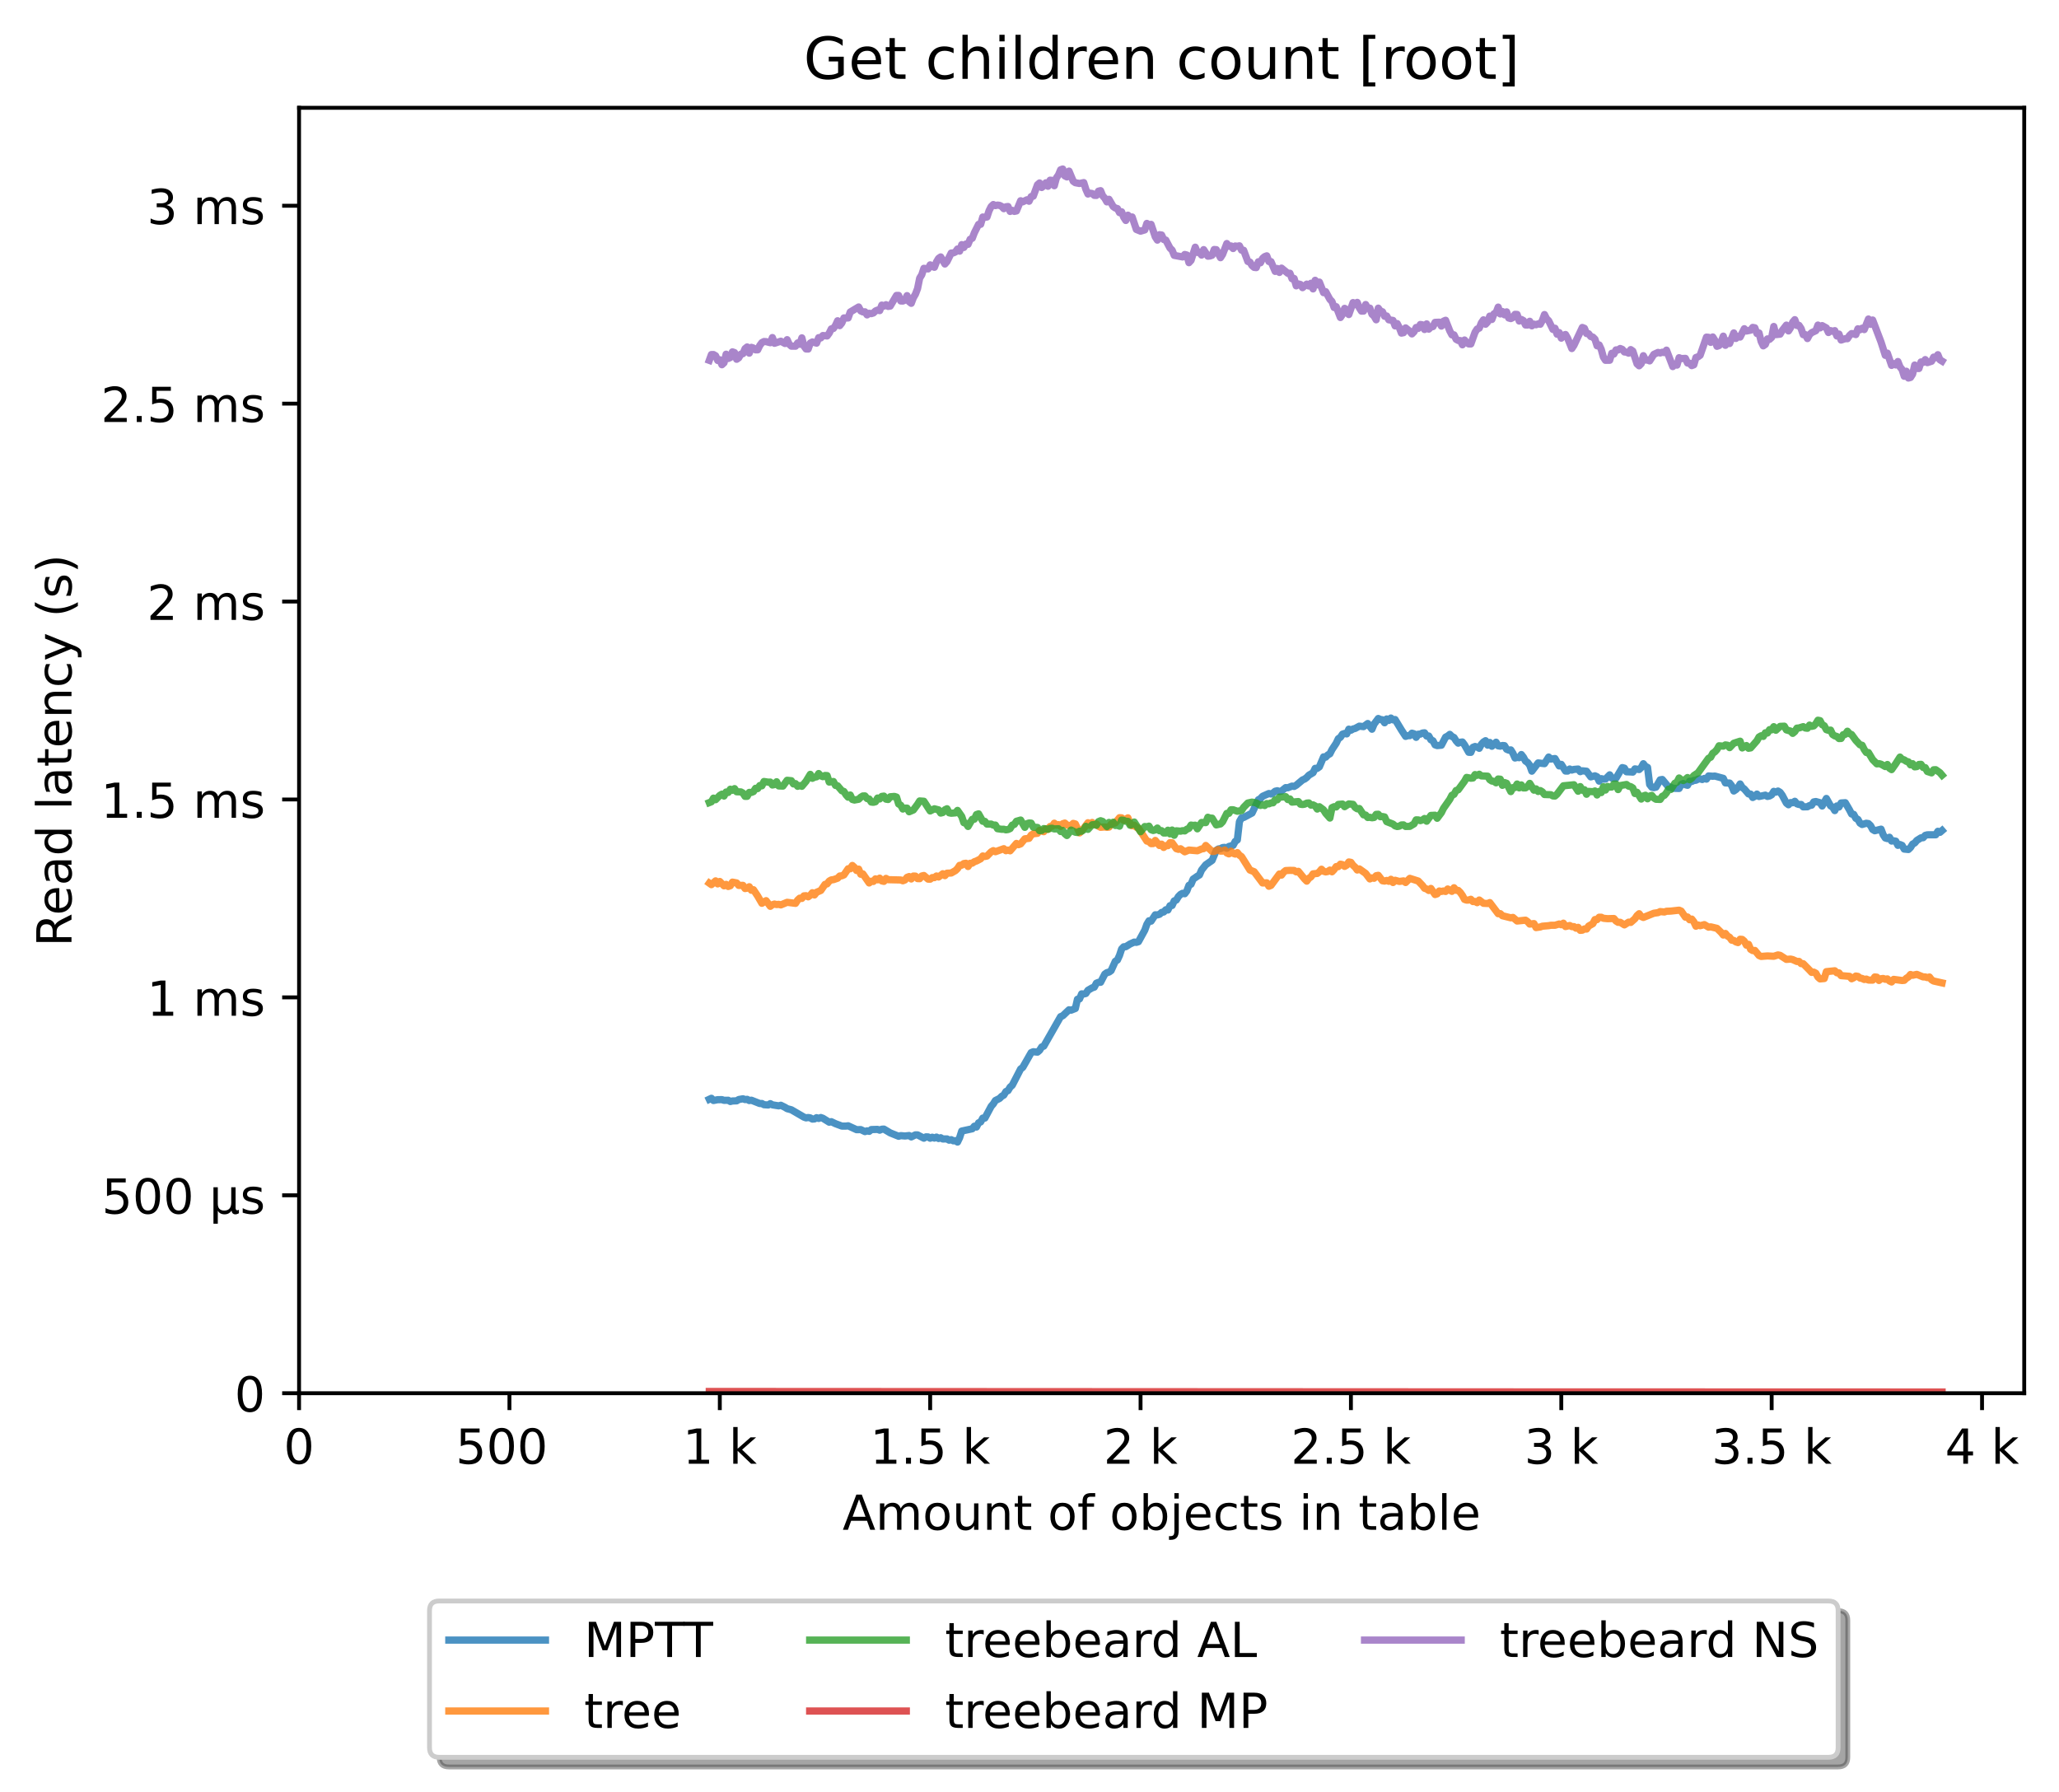 <?xml version="1.0" encoding="utf-8" standalone="no"?>
<!DOCTYPE svg PUBLIC "-//W3C//DTD SVG 1.1//EN"
  "http://www.w3.org/Graphics/SVG/1.1/DTD/svg11.dtd">
<!-- Created with matplotlib (https://matplotlib.org/) -->
<svg height="371.002pt" version="1.1" viewBox="0 0 426.229 371.002" width="426.229pt" xmlns="http://www.w3.org/2000/svg" xmlns:xlink="http://www.w3.org/1999/xlink">
 <defs>
  <style type="text/css">*{stroke-linecap:butt;stroke-linejoin:round;}</style>
 </defs>
 <g id="figure_1">
  <g id="patch_1">
   <path d="M 0 371.002 
L 426.229 371.002 
L 426.229 0 
L 0 0 
z
" style="fill:#ffffff;"/>
  </g>
  <g id="axes_1">
   <g id="patch_2">
    <path d="M 61.909 288.43 
L 419.029 288.43 
L 419.029 22.318 
L 61.909 22.318 
z
" style="fill:#ffffff;"/>
   </g>
   <g id="matplotlib.axis_1">
    <g id="xtick_1">
     <g id="line2d_1">
      <defs>
       <path d="M 0 0 
L 0 3.5 
" id="m4adc121a1c" style="stroke:#000000;stroke-width:0.8;"/>
      </defs>
      <g>
       <use style="stroke:#000000;stroke-width:0.8;" x="61.909" xlink:href="#m4adc121a1c" y="288.43"/>
      </g>
     </g>
     <g id="text_1">
      <!-- 0 -->
      <g transform="translate(58.728 303.029)scale(0.1 -0.1)">
       <defs>
        <path d="M 31.781 66.406 
Q 24.172 66.406 20.328 58.906 
Q 16.5 51.422 16.5 36.375 
Q 16.5 21.391 20.328 13.891 
Q 24.172 6.391 31.781 6.391 
Q 39.453 6.391 43.281 13.891 
Q 47.125 21.391 47.125 36.375 
Q 47.125 51.422 43.281 58.906 
Q 39.453 66.406 31.781 66.406 
z
M 31.781 74.219 
Q 44.047 74.219 50.516 64.516 
Q 56.984 54.828 56.984 36.375 
Q 56.984 17.969 50.516 8.266 
Q 44.047 -1.422 31.781 -1.422 
Q 19.531 -1.422 13.062 8.266 
Q 6.594 17.969 6.594 36.375 
Q 6.594 54.828 13.062 64.516 
Q 19.531 74.219 31.781 74.219 
z
" id="DejaVuSans-48"/>
       </defs>
       <use xlink:href="#DejaVuSans-48"/>
      </g>
     </g>
    </g>
    <g id="xtick_2">
     <g id="line2d_2">
      <g>
       <use style="stroke:#000000;stroke-width:0.8;" x="105.458" xlink:href="#m4adc121a1c" y="288.43"/>
      </g>
     </g>
     <g id="text_2">
      <!-- 500  -->
      <g transform="translate(94.325 303.029)scale(0.1 -0.1)">
       <defs>
        <path d="M 10.797 72.906 
L 49.516 72.906 
L 49.516 64.594 
L 19.828 64.594 
L 19.828 46.734 
Q 21.969 47.469 24.109 47.828 
Q 26.266 48.188 28.422 48.188 
Q 40.625 48.188 47.75 41.5 
Q 54.891 34.812 54.891 23.391 
Q 54.891 11.625 47.562 5.094 
Q 40.234 -1.422 26.906 -1.422 
Q 22.312 -1.422 17.547 -0.641 
Q 12.797 0.141 7.719 1.703 
L 7.719 11.625 
Q 12.109 9.234 16.797 8.062 
Q 21.484 6.891 26.703 6.891 
Q 35.156 6.891 40.078 11.328 
Q 45.016 15.766 45.016 23.391 
Q 45.016 31 40.078 35.438 
Q 35.156 39.891 26.703 39.891 
Q 22.75 39.891 18.812 39.016 
Q 14.891 38.141 10.797 36.281 
z
" id="DejaVuSans-53"/>
        <path id="DejaVuSans-32"/>
       </defs>
       <use xlink:href="#DejaVuSans-53"/>
       <use x="63.623" xlink:href="#DejaVuSans-48"/>
       <use x="127.246" xlink:href="#DejaVuSans-48"/>
       <use x="190.869" xlink:href="#DejaVuSans-32"/>
      </g>
     </g>
    </g>
    <g id="xtick_3">
     <g id="line2d_3">
      <g>
       <use style="stroke:#000000;stroke-width:0.8;" x="149.007" xlink:href="#m4adc121a1c" y="288.43"/>
      </g>
     </g>
     <g id="text_3">
      <!-- 1 k -->
      <g transform="translate(141.341 303.029)scale(0.1 -0.1)">
       <defs>
        <path d="M 12.406 8.297 
L 28.516 8.297 
L 28.516 63.922 
L 10.984 60.406 
L 10.984 69.391 
L 28.422 72.906 
L 38.281 72.906 
L 38.281 8.297 
L 54.391 8.297 
L 54.391 0 
L 12.406 0 
z
" id="DejaVuSans-49"/>
        <path d="M 9.078 75.984 
L 18.109 75.984 
L 18.109 31.109 
L 44.922 54.688 
L 56.391 54.688 
L 27.391 29.109 
L 57.625 0 
L 45.906 0 
L 18.109 26.703 
L 18.109 0 
L 9.078 0 
z
" id="DejaVuSans-107"/>
       </defs>
       <use xlink:href="#DejaVuSans-49"/>
       <use x="63.623" xlink:href="#DejaVuSans-32"/>
       <use x="95.41" xlink:href="#DejaVuSans-107"/>
      </g>
     </g>
    </g>
    <g id="xtick_4">
     <g id="line2d_4">
      <g>
       <use style="stroke:#000000;stroke-width:0.8;" x="192.555" xlink:href="#m4adc121a1c" y="288.43"/>
      </g>
     </g>
     <g id="text_4">
      <!-- 1.5 k -->
      <g transform="translate(180.119 303.029)scale(0.1 -0.1)">
       <defs>
        <path d="M 10.688 12.406 
L 21 12.406 
L 21 0 
L 10.688 0 
z
" id="DejaVuSans-46"/>
       </defs>
       <use xlink:href="#DejaVuSans-49"/>
       <use x="63.623" xlink:href="#DejaVuSans-46"/>
       <use x="95.41" xlink:href="#DejaVuSans-53"/>
       <use x="159.033" xlink:href="#DejaVuSans-32"/>
       <use x="190.82" xlink:href="#DejaVuSans-107"/>
      </g>
     </g>
    </g>
    <g id="xtick_5">
     <g id="line2d_5">
      <g>
       <use style="stroke:#000000;stroke-width:0.8;" x="236.104" xlink:href="#m4adc121a1c" y="288.43"/>
      </g>
     </g>
     <g id="text_5">
      <!-- 2 k -->
      <g transform="translate(228.438 303.029)scale(0.1 -0.1)">
       <defs>
        <path d="M 19.188 8.297 
L 53.609 8.297 
L 53.609 0 
L 7.328 0 
L 7.328 8.297 
Q 12.938 14.109 22.625 23.891 
Q 32.328 33.688 34.812 36.531 
Q 39.547 41.844 41.422 45.531 
Q 43.312 49.219 43.312 52.781 
Q 43.312 58.594 39.234 62.25 
Q 35.156 65.922 28.609 65.922 
Q 23.969 65.922 18.812 64.312 
Q 13.672 62.703 7.812 59.422 
L 7.812 69.391 
Q 13.766 71.781 18.938 73 
Q 24.125 74.219 28.422 74.219 
Q 39.75 74.219 46.484 68.547 
Q 53.219 62.891 53.219 53.422 
Q 53.219 48.922 51.531 44.891 
Q 49.859 40.875 45.406 35.406 
Q 44.188 33.984 37.641 27.219 
Q 31.109 20.453 19.188 8.297 
z
" id="DejaVuSans-50"/>
       </defs>
       <use xlink:href="#DejaVuSans-50"/>
       <use x="63.623" xlink:href="#DejaVuSans-32"/>
       <use x="95.41" xlink:href="#DejaVuSans-107"/>
      </g>
     </g>
    </g>
    <g id="xtick_6">
     <g id="line2d_6">
      <g>
       <use style="stroke:#000000;stroke-width:0.8;" x="279.652" xlink:href="#m4adc121a1c" y="288.43"/>
      </g>
     </g>
     <g id="text_6">
      <!-- 2.5 k -->
      <g transform="translate(267.216 303.029)scale(0.1 -0.1)">
       <use xlink:href="#DejaVuSans-50"/>
       <use x="63.623" xlink:href="#DejaVuSans-46"/>
       <use x="95.41" xlink:href="#DejaVuSans-53"/>
       <use x="159.033" xlink:href="#DejaVuSans-32"/>
       <use x="190.82" xlink:href="#DejaVuSans-107"/>
      </g>
     </g>
    </g>
    <g id="xtick_7">
     <g id="line2d_7">
      <g>
       <use style="stroke:#000000;stroke-width:0.8;" x="323.201" xlink:href="#m4adc121a1c" y="288.43"/>
      </g>
     </g>
     <g id="text_7">
      <!-- 3 k -->
      <g transform="translate(315.535 303.029)scale(0.1 -0.1)">
       <defs>
        <path d="M 40.578 39.312 
Q 47.656 37.797 51.625 33 
Q 55.609 28.219 55.609 21.188 
Q 55.609 10.406 48.188 4.484 
Q 40.766 -1.422 27.094 -1.422 
Q 22.516 -1.422 17.656 -0.516 
Q 12.797 0.391 7.625 2.203 
L 7.625 11.719 
Q 11.719 9.328 16.594 8.109 
Q 21.484 6.891 26.812 6.891 
Q 36.078 6.891 40.938 10.547 
Q 45.797 14.203 45.797 21.188 
Q 45.797 27.641 41.281 31.266 
Q 36.766 34.906 28.719 34.906 
L 20.219 34.906 
L 20.219 43.016 
L 29.109 43.016 
Q 36.375 43.016 40.234 45.922 
Q 44.094 48.828 44.094 54.297 
Q 44.094 59.906 40.109 62.906 
Q 36.141 65.922 28.719 65.922 
Q 24.656 65.922 20.016 65.031 
Q 15.375 64.156 9.812 62.312 
L 9.812 71.094 
Q 15.438 72.656 20.344 73.438 
Q 25.25 74.219 29.594 74.219 
Q 40.828 74.219 47.359 69.109 
Q 53.906 64.016 53.906 55.328 
Q 53.906 49.266 50.438 45.094 
Q 46.969 40.922 40.578 39.312 
z
" id="DejaVuSans-51"/>
       </defs>
       <use xlink:href="#DejaVuSans-51"/>
       <use x="63.623" xlink:href="#DejaVuSans-32"/>
       <use x="95.41" xlink:href="#DejaVuSans-107"/>
      </g>
     </g>
    </g>
    <g id="xtick_8">
     <g id="line2d_8">
      <g>
       <use style="stroke:#000000;stroke-width:0.8;" x="366.749" xlink:href="#m4adc121a1c" y="288.43"/>
      </g>
     </g>
     <g id="text_8">
      <!-- 3.5 k -->
      <g transform="translate(354.313 303.029)scale(0.1 -0.1)">
       <use xlink:href="#DejaVuSans-51"/>
       <use x="63.623" xlink:href="#DejaVuSans-46"/>
       <use x="95.41" xlink:href="#DejaVuSans-53"/>
       <use x="159.033" xlink:href="#DejaVuSans-32"/>
       <use x="190.82" xlink:href="#DejaVuSans-107"/>
      </g>
     </g>
    </g>
    <g id="xtick_9">
     <g id="line2d_9">
      <g>
       <use style="stroke:#000000;stroke-width:0.8;" x="410.298" xlink:href="#m4adc121a1c" y="288.43"/>
      </g>
     </g>
     <g id="text_9">
      <!-- 4 k -->
      <g transform="translate(402.632 303.029)scale(0.1 -0.1)">
       <defs>
        <path d="M 37.797 64.312 
L 12.891 25.391 
L 37.797 25.391 
z
M 35.203 72.906 
L 47.609 72.906 
L 47.609 25.391 
L 58.016 25.391 
L 58.016 17.188 
L 47.609 17.188 
L 47.609 0 
L 37.797 0 
L 37.797 17.188 
L 4.891 17.188 
L 4.891 26.703 
z
" id="DejaVuSans-52"/>
       </defs>
       <use xlink:href="#DejaVuSans-52"/>
       <use x="63.623" xlink:href="#DejaVuSans-32"/>
       <use x="95.41" xlink:href="#DejaVuSans-107"/>
      </g>
     </g>
    </g>
    <g id="text_10">
     <!-- Amount of objects in table -->
     <g transform="translate(174.411 316.707)scale(0.1 -0.1)">
      <defs>
       <path d="M 34.188 63.188 
L 20.797 26.906 
L 47.609 26.906 
z
M 28.609 72.906 
L 39.797 72.906 
L 67.578 0 
L 57.328 0 
L 50.688 18.703 
L 17.828 18.703 
L 11.188 0 
L 0.781 0 
z
" id="DejaVuSans-65"/>
       <path d="M 52 44.188 
Q 55.375 50.25 60.062 53.125 
Q 64.75 56 71.094 56 
Q 79.641 56 84.281 50.016 
Q 88.922 44.047 88.922 33.016 
L 88.922 0 
L 79.891 0 
L 79.891 32.719 
Q 79.891 40.578 77.094 44.375 
Q 74.312 48.188 68.609 48.188 
Q 61.625 48.188 57.562 43.547 
Q 53.516 38.922 53.516 30.906 
L 53.516 0 
L 44.484 0 
L 44.484 32.719 
Q 44.484 40.625 41.703 44.406 
Q 38.922 48.188 33.109 48.188 
Q 26.219 48.188 22.156 43.531 
Q 18.109 38.875 18.109 30.906 
L 18.109 0 
L 9.078 0 
L 9.078 54.688 
L 18.109 54.688 
L 18.109 46.188 
Q 21.188 51.219 25.484 53.609 
Q 29.781 56 35.688 56 
Q 41.656 56 45.828 52.969 
Q 50 49.953 52 44.188 
z
" id="DejaVuSans-109"/>
       <path d="M 30.609 48.391 
Q 23.391 48.391 19.188 42.75 
Q 14.984 37.109 14.984 27.297 
Q 14.984 17.484 19.156 11.844 
Q 23.344 6.203 30.609 6.203 
Q 37.797 6.203 41.984 11.859 
Q 46.188 17.531 46.188 27.297 
Q 46.188 37.016 41.984 42.703 
Q 37.797 48.391 30.609 48.391 
z
M 30.609 56 
Q 42.328 56 49.016 48.375 
Q 55.719 40.766 55.719 27.297 
Q 55.719 13.875 49.016 6.219 
Q 42.328 -1.422 30.609 -1.422 
Q 18.844 -1.422 12.172 6.219 
Q 5.516 13.875 5.516 27.297 
Q 5.516 40.766 12.172 48.375 
Q 18.844 56 30.609 56 
z
" id="DejaVuSans-111"/>
       <path d="M 8.5 21.578 
L 8.5 54.688 
L 17.484 54.688 
L 17.484 21.922 
Q 17.484 14.156 20.5 10.266 
Q 23.531 6.391 29.594 6.391 
Q 36.859 6.391 41.078 11.031 
Q 45.312 15.672 45.312 23.688 
L 45.312 54.688 
L 54.297 54.688 
L 54.297 0 
L 45.312 0 
L 45.312 8.406 
Q 42.047 3.422 37.719 1 
Q 33.406 -1.422 27.688 -1.422 
Q 18.266 -1.422 13.375 4.438 
Q 8.5 10.297 8.5 21.578 
z
M 31.109 56 
z
" id="DejaVuSans-117"/>
       <path d="M 54.891 33.016 
L 54.891 0 
L 45.906 0 
L 45.906 32.719 
Q 45.906 40.484 42.875 44.328 
Q 39.844 48.188 33.797 48.188 
Q 26.516 48.188 22.312 43.547 
Q 18.109 38.922 18.109 30.906 
L 18.109 0 
L 9.078 0 
L 9.078 54.688 
L 18.109 54.688 
L 18.109 46.188 
Q 21.344 51.125 25.703 53.562 
Q 30.078 56 35.797 56 
Q 45.219 56 50.047 50.172 
Q 54.891 44.344 54.891 33.016 
z
" id="DejaVuSans-110"/>
       <path d="M 18.312 70.219 
L 18.312 54.688 
L 36.812 54.688 
L 36.812 47.703 
L 18.312 47.703 
L 18.312 18.016 
Q 18.312 11.328 20.141 9.422 
Q 21.969 7.516 27.594 7.516 
L 36.812 7.516 
L 36.812 0 
L 27.594 0 
Q 17.188 0 13.234 3.875 
Q 9.281 7.766 9.281 18.016 
L 9.281 47.703 
L 2.688 47.703 
L 2.688 54.688 
L 9.281 54.688 
L 9.281 70.219 
z
" id="DejaVuSans-116"/>
       <path d="M 37.109 75.984 
L 37.109 68.5 
L 28.516 68.5 
Q 23.688 68.5 21.797 66.547 
Q 19.922 64.594 19.922 59.516 
L 19.922 54.688 
L 34.719 54.688 
L 34.719 47.703 
L 19.922 47.703 
L 19.922 0 
L 10.891 0 
L 10.891 47.703 
L 2.297 47.703 
L 2.297 54.688 
L 10.891 54.688 
L 10.891 58.5 
Q 10.891 67.625 15.141 71.797 
Q 19.391 75.984 28.609 75.984 
z
" id="DejaVuSans-102"/>
       <path d="M 48.688 27.297 
Q 48.688 37.203 44.609 42.844 
Q 40.531 48.484 33.406 48.484 
Q 26.266 48.484 22.188 42.844 
Q 18.109 37.203 18.109 27.297 
Q 18.109 17.391 22.188 11.75 
Q 26.266 6.109 33.406 6.109 
Q 40.531 6.109 44.609 11.75 
Q 48.688 17.391 48.688 27.297 
z
M 18.109 46.391 
Q 20.953 51.266 25.266 53.625 
Q 29.594 56 35.594 56 
Q 45.562 56 51.781 48.094 
Q 58.016 40.188 58.016 27.297 
Q 58.016 14.406 51.781 6.484 
Q 45.562 -1.422 35.594 -1.422 
Q 29.594 -1.422 25.266 0.953 
Q 20.953 3.328 18.109 8.203 
L 18.109 0 
L 9.078 0 
L 9.078 75.984 
L 18.109 75.984 
z
" id="DejaVuSans-98"/>
       <path d="M 9.422 54.688 
L 18.406 54.688 
L 18.406 -0.984 
Q 18.406 -11.422 14.422 -16.109 
Q 10.453 -20.797 1.609 -20.797 
L -1.812 -20.797 
L -1.812 -13.188 
L 0.594 -13.188 
Q 5.719 -13.188 7.562 -10.812 
Q 9.422 -8.453 9.422 -0.984 
z
M 9.422 75.984 
L 18.406 75.984 
L 18.406 64.594 
L 9.422 64.594 
z
" id="DejaVuSans-106"/>
       <path d="M 56.203 29.594 
L 56.203 25.203 
L 14.891 25.203 
Q 15.484 15.922 20.484 11.062 
Q 25.484 6.203 34.422 6.203 
Q 39.594 6.203 44.453 7.469 
Q 49.312 8.734 54.109 11.281 
L 54.109 2.781 
Q 49.266 0.734 44.188 -0.344 
Q 39.109 -1.422 33.891 -1.422 
Q 20.797 -1.422 13.156 6.188 
Q 5.516 13.812 5.516 26.812 
Q 5.516 40.234 12.766 48.109 
Q 20.016 56 32.328 56 
Q 43.359 56 49.781 48.891 
Q 56.203 41.797 56.203 29.594 
z
M 47.219 32.234 
Q 47.125 39.594 43.094 43.984 
Q 39.062 48.391 32.422 48.391 
Q 24.906 48.391 20.391 44.141 
Q 15.875 39.891 15.188 32.172 
z
" id="DejaVuSans-101"/>
       <path d="M 48.781 52.594 
L 48.781 44.188 
Q 44.969 46.297 41.141 47.344 
Q 37.312 48.391 33.406 48.391 
Q 24.656 48.391 19.812 42.844 
Q 14.984 37.312 14.984 27.297 
Q 14.984 17.281 19.812 11.734 
Q 24.656 6.203 33.406 6.203 
Q 37.312 6.203 41.141 7.25 
Q 44.969 8.297 48.781 10.406 
L 48.781 2.094 
Q 45.016 0.344 40.984 -0.531 
Q 36.969 -1.422 32.422 -1.422 
Q 20.062 -1.422 12.781 6.344 
Q 5.516 14.109 5.516 27.297 
Q 5.516 40.672 12.859 48.328 
Q 20.219 56 33.016 56 
Q 37.156 56 41.109 55.141 
Q 45.062 54.297 48.781 52.594 
z
" id="DejaVuSans-99"/>
       <path d="M 44.281 53.078 
L 44.281 44.578 
Q 40.484 46.531 36.375 47.5 
Q 32.281 48.484 27.875 48.484 
Q 21.188 48.484 17.844 46.438 
Q 14.5 44.391 14.5 40.281 
Q 14.5 37.156 16.891 35.375 
Q 19.281 33.594 26.516 31.984 
L 29.594 31.297 
Q 39.156 29.25 43.188 25.516 
Q 47.219 21.781 47.219 15.094 
Q 47.219 7.469 41.188 3.016 
Q 35.156 -1.422 24.609 -1.422 
Q 20.219 -1.422 15.453 -0.562 
Q 10.688 0.297 5.422 2 
L 5.422 11.281 
Q 10.406 8.688 15.234 7.391 
Q 20.062 6.109 24.812 6.109 
Q 31.156 6.109 34.562 8.281 
Q 37.984 10.453 37.984 14.406 
Q 37.984 18.062 35.516 20.016 
Q 33.062 21.969 24.703 23.781 
L 21.578 24.516 
Q 13.234 26.266 9.516 29.906 
Q 5.812 33.547 5.812 39.891 
Q 5.812 47.609 11.281 51.797 
Q 16.75 56 26.812 56 
Q 31.781 56 36.172 55.266 
Q 40.578 54.547 44.281 53.078 
z
" id="DejaVuSans-115"/>
       <path d="M 9.422 54.688 
L 18.406 54.688 
L 18.406 0 
L 9.422 0 
z
M 9.422 75.984 
L 18.406 75.984 
L 18.406 64.594 
L 9.422 64.594 
z
" id="DejaVuSans-105"/>
       <path d="M 34.281 27.484 
Q 23.391 27.484 19.188 25 
Q 14.984 22.516 14.984 16.5 
Q 14.984 11.719 18.141 8.906 
Q 21.297 6.109 26.703 6.109 
Q 34.188 6.109 38.703 11.406 
Q 43.219 16.703 43.219 25.484 
L 43.219 27.484 
z
M 52.203 31.203 
L 52.203 0 
L 43.219 0 
L 43.219 8.297 
Q 40.141 3.328 35.547 0.953 
Q 30.953 -1.422 24.312 -1.422 
Q 15.922 -1.422 10.953 3.297 
Q 6 8.016 6 15.922 
Q 6 25.141 12.172 29.828 
Q 18.359 34.516 30.609 34.516 
L 43.219 34.516 
L 43.219 35.406 
Q 43.219 41.609 39.141 45 
Q 35.062 48.391 27.688 48.391 
Q 23 48.391 18.547 47.266 
Q 14.109 46.141 10.016 43.891 
L 10.016 52.203 
Q 14.938 54.109 19.578 55.047 
Q 24.219 56 28.609 56 
Q 40.484 56 46.344 49.844 
Q 52.203 43.703 52.203 31.203 
z
" id="DejaVuSans-97"/>
       <path d="M 9.422 75.984 
L 18.406 75.984 
L 18.406 0 
L 9.422 0 
z
" id="DejaVuSans-108"/>
      </defs>
      <use xlink:href="#DejaVuSans-65"/>
      <use x="68.408" xlink:href="#DejaVuSans-109"/>
      <use x="165.82" xlink:href="#DejaVuSans-111"/>
      <use x="227.002" xlink:href="#DejaVuSans-117"/>
      <use x="290.381" xlink:href="#DejaVuSans-110"/>
      <use x="353.76" xlink:href="#DejaVuSans-116"/>
      <use x="392.969" xlink:href="#DejaVuSans-32"/>
      <use x="424.756" xlink:href="#DejaVuSans-111"/>
      <use x="485.938" xlink:href="#DejaVuSans-102"/>
      <use x="521.143" xlink:href="#DejaVuSans-32"/>
      <use x="552.93" xlink:href="#DejaVuSans-111"/>
      <use x="614.111" xlink:href="#DejaVuSans-98"/>
      <use x="677.588" xlink:href="#DejaVuSans-106"/>
      <use x="705.371" xlink:href="#DejaVuSans-101"/>
      <use x="766.895" xlink:href="#DejaVuSans-99"/>
      <use x="821.875" xlink:href="#DejaVuSans-116"/>
      <use x="861.084" xlink:href="#DejaVuSans-115"/>
      <use x="913.184" xlink:href="#DejaVuSans-32"/>
      <use x="944.971" xlink:href="#DejaVuSans-105"/>
      <use x="972.754" xlink:href="#DejaVuSans-110"/>
      <use x="1036.133" xlink:href="#DejaVuSans-32"/>
      <use x="1067.92" xlink:href="#DejaVuSans-116"/>
      <use x="1107.129" xlink:href="#DejaVuSans-97"/>
      <use x="1168.408" xlink:href="#DejaVuSans-98"/>
      <use x="1231.885" xlink:href="#DejaVuSans-108"/>
      <use x="1259.668" xlink:href="#DejaVuSans-101"/>
     </g>
    </g>
   </g>
   <g id="matplotlib.axis_2">
    <g id="ytick_1">
     <g id="line2d_10">
      <defs>
       <path d="M 0 0 
L -3.5 0 
" id="mdeb8be52f0" style="stroke:#000000;stroke-width:0.8;"/>
      </defs>
      <g>
       <use style="stroke:#000000;stroke-width:0.8;" x="61.909" xlink:href="#mdeb8be52f0" y="288.43"/>
      </g>
     </g>
     <g id="text_11">
      <!-- 0 -->
      <g transform="translate(48.547 292.229)scale(0.1 -0.1)">
       <use xlink:href="#DejaVuSans-48"/>
      </g>
     </g>
    </g>
    <g id="ytick_2">
     <g id="line2d_11">
      <g>
       <use style="stroke:#000000;stroke-width:0.8;" x="61.909" xlink:href="#mdeb8be52f0" y="247.457"/>
      </g>
     </g>
     <g id="text_12">
      <!-- 500 µs -->
      <g transform="translate(21.072 251.256)scale(0.1 -0.1)">
       <defs>
        <path d="M 8.5 -20.797 
L 8.5 54.688 
L 17.484 54.688 
L 17.484 20.703 
Q 17.484 13.625 20.844 10 
Q 24.219 6.391 30.812 6.391 
Q 38.031 6.391 41.672 10.484 
Q 45.312 14.594 45.312 22.797 
L 45.312 54.688 
L 54.297 54.688 
L 54.297 12.594 
Q 54.297 9.672 55.141 8.281 
Q 56 6.891 57.812 6.891 
Q 58.25 6.891 59.031 7.156 
Q 59.812 7.422 61.188 8.016 
L 61.188 0.781 
Q 59.188 -0.344 57.391 -0.875 
Q 55.609 -1.422 53.906 -1.422 
Q 50.531 -1.422 48.531 0.484 
Q 46.531 2.391 45.797 6.297 
Q 43.359 2.438 39.812 0.5 
Q 36.281 -1.422 31.5 -1.422 
Q 26.516 -1.422 23.016 0.484 
Q 19.531 2.391 17.484 6.203 
L 17.484 -20.797 
z
" id="DejaVuSans-181"/>
       </defs>
       <use xlink:href="#DejaVuSans-53"/>
       <use x="63.623" xlink:href="#DejaVuSans-48"/>
       <use x="127.246" xlink:href="#DejaVuSans-48"/>
       <use x="190.869" xlink:href="#DejaVuSans-32"/>
       <use x="222.656" xlink:href="#DejaVuSans-181"/>
       <use x="286.279" xlink:href="#DejaVuSans-115"/>
      </g>
     </g>
    </g>
    <g id="ytick_3">
     <g id="line2d_12">
      <g>
       <use style="stroke:#000000;stroke-width:0.8;" x="61.909" xlink:href="#mdeb8be52f0" y="206.484"/>
      </g>
     </g>
     <g id="text_13">
      <!-- 1 ms -->
      <g transform="translate(30.419 210.284)scale(0.1 -0.1)">
       <use xlink:href="#DejaVuSans-49"/>
       <use x="63.623" xlink:href="#DejaVuSans-32"/>
       <use x="95.41" xlink:href="#DejaVuSans-109"/>
       <use x="192.822" xlink:href="#DejaVuSans-115"/>
      </g>
     </g>
    </g>
    <g id="ytick_4">
     <g id="line2d_13">
      <g>
       <use style="stroke:#000000;stroke-width:0.8;" x="61.909" xlink:href="#mdeb8be52f0" y="165.511"/>
      </g>
     </g>
     <g id="text_14">
      <!-- 1.5 ms -->
      <g transform="translate(20.878 169.311)scale(0.1 -0.1)">
       <use xlink:href="#DejaVuSans-49"/>
       <use x="63.623" xlink:href="#DejaVuSans-46"/>
       <use x="95.41" xlink:href="#DejaVuSans-53"/>
       <use x="159.033" xlink:href="#DejaVuSans-32"/>
       <use x="190.82" xlink:href="#DejaVuSans-109"/>
       <use x="288.232" xlink:href="#DejaVuSans-115"/>
      </g>
     </g>
    </g>
    <g id="ytick_5">
     <g id="line2d_14">
      <g>
       <use style="stroke:#000000;stroke-width:0.8;" x="61.909" xlink:href="#mdeb8be52f0" y="124.538"/>
      </g>
     </g>
     <g id="text_15">
      <!-- 2 ms -->
      <g transform="translate(30.419 128.338)scale(0.1 -0.1)">
       <use xlink:href="#DejaVuSans-50"/>
       <use x="63.623" xlink:href="#DejaVuSans-32"/>
       <use x="95.41" xlink:href="#DejaVuSans-109"/>
       <use x="192.822" xlink:href="#DejaVuSans-115"/>
      </g>
     </g>
    </g>
    <g id="ytick_6">
     <g id="line2d_15">
      <g>
       <use style="stroke:#000000;stroke-width:0.8;" x="61.909" xlink:href="#mdeb8be52f0" y="83.566"/>
      </g>
     </g>
     <g id="text_16">
      <!-- 2.5 ms -->
      <g transform="translate(20.878 87.365)scale(0.1 -0.1)">
       <use xlink:href="#DejaVuSans-50"/>
       <use x="63.623" xlink:href="#DejaVuSans-46"/>
       <use x="95.41" xlink:href="#DejaVuSans-53"/>
       <use x="159.033" xlink:href="#DejaVuSans-32"/>
       <use x="190.82" xlink:href="#DejaVuSans-109"/>
       <use x="288.232" xlink:href="#DejaVuSans-115"/>
      </g>
     </g>
    </g>
    <g id="ytick_7">
     <g id="line2d_16">
      <g>
       <use style="stroke:#000000;stroke-width:0.8;" x="61.909" xlink:href="#mdeb8be52f0" y="42.593"/>
      </g>
     </g>
     <g id="text_17">
      <!-- 3 ms -->
      <g transform="translate(30.419 46.392)scale(0.1 -0.1)">
       <use xlink:href="#DejaVuSans-51"/>
       <use x="63.623" xlink:href="#DejaVuSans-32"/>
       <use x="95.41" xlink:href="#DejaVuSans-109"/>
       <use x="192.822" xlink:href="#DejaVuSans-115"/>
      </g>
     </g>
    </g>
    <g id="text_18">
     <!-- Read latency (s) -->
     <g transform="translate(14.798 195.99)rotate(-90)scale(0.1 -0.1)">
      <defs>
       <path d="M 44.391 34.188 
Q 47.562 33.109 50.562 29.594 
Q 53.562 26.078 56.594 19.922 
L 66.609 0 
L 56 0 
L 46.688 18.703 
Q 43.062 26.031 39.672 28.422 
Q 36.281 30.812 30.422 30.812 
L 19.672 30.812 
L 19.672 0 
L 9.812 0 
L 9.812 72.906 
L 32.078 72.906 
Q 44.578 72.906 50.734 67.672 
Q 56.891 62.453 56.891 51.906 
Q 56.891 45.016 53.688 40.469 
Q 50.484 35.938 44.391 34.188 
z
M 19.672 64.797 
L 19.672 38.922 
L 32.078 38.922 
Q 39.203 38.922 42.844 42.219 
Q 46.484 45.516 46.484 51.906 
Q 46.484 58.297 42.844 61.547 
Q 39.203 64.797 32.078 64.797 
z
" id="DejaVuSans-82"/>
       <path d="M 45.406 46.391 
L 45.406 75.984 
L 54.391 75.984 
L 54.391 0 
L 45.406 0 
L 45.406 8.203 
Q 42.578 3.328 38.25 0.953 
Q 33.938 -1.422 27.875 -1.422 
Q 17.969 -1.422 11.734 6.484 
Q 5.516 14.406 5.516 27.297 
Q 5.516 40.188 11.734 48.094 
Q 17.969 56 27.875 56 
Q 33.938 56 38.25 53.625 
Q 42.578 51.266 45.406 46.391 
z
M 14.797 27.297 
Q 14.797 17.391 18.875 11.75 
Q 22.953 6.109 30.078 6.109 
Q 37.203 6.109 41.297 11.75 
Q 45.406 17.391 45.406 27.297 
Q 45.406 37.203 41.297 42.844 
Q 37.203 48.484 30.078 48.484 
Q 22.953 48.484 18.875 42.844 
Q 14.797 37.203 14.797 27.297 
z
" id="DejaVuSans-100"/>
       <path d="M 32.172 -5.078 
Q 28.375 -14.844 24.75 -17.812 
Q 21.141 -20.797 15.094 -20.797 
L 7.906 -20.797 
L 7.906 -13.281 
L 13.188 -13.281 
Q 16.891 -13.281 18.938 -11.516 
Q 21 -9.766 23.484 -3.219 
L 25.094 0.875 
L 2.984 54.688 
L 12.5 54.688 
L 29.594 11.922 
L 46.688 54.688 
L 56.203 54.688 
z
" id="DejaVuSans-121"/>
       <path d="M 31 75.875 
Q 24.469 64.656 21.281 53.656 
Q 18.109 42.672 18.109 31.391 
Q 18.109 20.125 21.312 9.062 
Q 24.516 -2 31 -13.188 
L 23.188 -13.188 
Q 15.875 -1.703 12.234 9.375 
Q 8.594 20.453 8.594 31.391 
Q 8.594 42.281 12.203 53.312 
Q 15.828 64.359 23.188 75.875 
z
" id="DejaVuSans-40"/>
       <path d="M 8.016 75.875 
L 15.828 75.875 
Q 23.141 64.359 26.781 53.312 
Q 30.422 42.281 30.422 31.391 
Q 30.422 20.453 26.781 9.375 
Q 23.141 -1.703 15.828 -13.188 
L 8.016 -13.188 
Q 14.5 -2 17.703 9.062 
Q 20.906 20.125 20.906 31.391 
Q 20.906 42.672 17.703 53.656 
Q 14.5 64.656 8.016 75.875 
z
" id="DejaVuSans-41"/>
      </defs>
      <use xlink:href="#DejaVuSans-82"/>
      <use x="64.982" xlink:href="#DejaVuSans-101"/>
      <use x="126.506" xlink:href="#DejaVuSans-97"/>
      <use x="187.785" xlink:href="#DejaVuSans-100"/>
      <use x="251.262" xlink:href="#DejaVuSans-32"/>
      <use x="283.049" xlink:href="#DejaVuSans-108"/>
      <use x="310.832" xlink:href="#DejaVuSans-97"/>
      <use x="372.111" xlink:href="#DejaVuSans-116"/>
      <use x="411.32" xlink:href="#DejaVuSans-101"/>
      <use x="472.844" xlink:href="#DejaVuSans-110"/>
      <use x="536.223" xlink:href="#DejaVuSans-99"/>
      <use x="591.203" xlink:href="#DejaVuSans-121"/>
      <use x="650.383" xlink:href="#DejaVuSans-32"/>
      <use x="682.17" xlink:href="#DejaVuSans-40"/>
      <use x="721.184" xlink:href="#DejaVuSans-115"/>
      <use x="773.283" xlink:href="#DejaVuSans-41"/>
     </g>
    </g>
   </g>
   <g id="line2d_17">
    <path clip-path="url(#p37ee34a46b)" d="M 146.829 227.581 
L 147.265 227.375 
L 147.7 227.831 
L 148.571 227.663 
L 149.442 227.653 
L 149.877 227.796 
L 150.748 227.781 
L 151.184 228.042 
L 151.619 227.928 
L 152.49 227.9 
L 152.926 227.63 
L 153.797 227.478 
L 154.232 227.637 
L 154.668 227.593 
L 155.103 227.843 
L 155.539 227.771 
L 157.281 228.459 
L 157.716 228.454 
L 158.152 228.702 
L 159.023 228.764 
L 159.458 228.485 
L 159.894 228.731 
L 161.2 228.939 
L 161.636 228.815 
L 162.507 229.246 
L 162.942 229.52 
L 163.813 229.754 
L 166.426 231.275 
L 166.861 231.426 
L 167.297 231.356 
L 167.732 231.429 
L 168.168 231.677 
L 168.603 231.648 
L 169.039 231.388 
L 169.474 231.548 
L 169.91 231.357 
L 170.345 231.509 
L 171.652 232.323 
L 172.087 232.218 
L 172.958 232.636 
L 173.829 232.959 
L 174.265 233.126 
L 175.136 233.13 
L 175.571 233.068 
L 177.313 233.87 
L 178.184 233.858 
L 179.055 234.271 
L 179.49 234.115 
L 179.926 234.218 
L 180.361 233.851 
L 181.668 233.811 
L 182.103 233.974 
L 182.539 233.776 
L 182.974 233.754 
L 184.281 234.534 
L 186.023 235.237 
L 186.458 235.104 
L 187.329 235.178 
L 188.2 235.086 
L 188.636 235.371 
L 189.507 234.944 
L 189.942 234.953 
L 191.249 235.634 
L 191.684 235.361 
L 192.12 235.371 
L 192.555 235.641 
L 192.991 235.433 
L 193.426 235.615 
L 193.862 235.407 
L 194.297 235.702 
L 194.732 235.54 
L 195.168 235.799 
L 196.039 235.785 
L 196.474 236.048 
L 196.91 235.943 
L 197.345 236.178 
L 197.781 236.148 
L 198.216 236.434 
L 198.652 235.519 
L 199.087 234.159 
L 201.265 233.688 
L 201.7 233.153 
L 202.136 233.325 
L 202.571 232.458 
L 203.007 232.267 
L 203.442 231.474 
L 203.878 231.472 
L 205.184 229.034 
L 205.62 228.534 
L 206.055 227.835 
L 206.926 227.4 
L 207.362 226.96 
L 207.797 226.713 
L 208.233 225.979 
L 208.668 225.787 
L 209.104 225.056 
L 209.539 224.683 
L 211.281 221.303 
L 211.716 220.978 
L 213.458 217.922 
L 213.894 217.737 
L 214.765 217.815 
L 215.2 217.442 
L 215.636 216.749 
L 216.071 216.578 
L 219.555 210.469 
L 219.991 210.298 
L 221.297 209.054 
L 221.733 209.13 
L 222.604 208.785 
L 223.039 206.873 
L 223.475 206.803 
L 223.91 205.754 
L 224.346 205.788 
L 224.781 205.677 
L 225.216 205.015 
L 226.087 204.507 
L 226.523 204.371 
L 226.958 203.547 
L 227.394 203.368 
L 227.829 203.357 
L 228.7 201.672 
L 229.136 201.36 
L 229.571 201.253 
L 230.007 200.942 
L 230.878 199.012 
L 231.313 198.75 
L 231.749 197.788 
L 232.184 196.463 
L 232.62 196.01 
L 233.055 195.985 
L 233.926 195.435 
L 234.797 195.039 
L 235.233 195.094 
L 235.668 194.955 
L 236.975 192.572 
L 237.41 191.362 
L 237.846 190.631 
L 238.281 190.704 
L 239.152 189.387 
L 239.588 189.409 
L 240.023 189.282 
L 240.458 188.898 
L 240.894 188.807 
L 241.329 188.346 
L 241.765 188.397 
L 242.2 187.5 
L 242.636 187.458 
L 243.071 186.512 
L 243.507 186.328 
L 243.942 185.607 
L 244.378 185.164 
L 244.813 184.935 
L 245.249 185.026 
L 245.684 184.45 
L 246.12 183.286 
L 246.555 183.055 
L 246.991 182.001 
L 247.862 181.399 
L 248.297 181.14 
L 248.733 180.119 
L 249.604 179.028 
L 250.91 178.123 
L 251.781 176.041 
L 252.217 175.754 
L 252.652 175.693 
L 253.088 175.465 
L 253.523 175.428 
L 253.959 175.612 
L 254.394 175.235 
L 255.265 175.01 
L 255.7 174.194 
L 256.136 173.888 
L 256.571 170.101 
L 257.007 169.325 
L 257.442 169.246 
L 259.184 168.315 
L 260.491 165.572 
L 260.926 165.329 
L 261.362 164.855 
L 262.668 164.278 
L 263.104 164.378 
L 263.539 164.169 
L 263.975 163.803 
L 264.41 163.703 
L 264.846 163.848 
L 265.281 163.756 
L 266.152 163.054 
L 266.588 163.09 
L 267.459 162.742 
L 267.894 162.812 
L 268.33 162.563 
L 269.636 161.467 
L 270.072 161.283 
L 270.507 160.957 
L 270.942 160.492 
L 271.813 159.968 
L 272.249 159.069 
L 272.684 159.07 
L 273.12 158.752 
L 273.991 156.688 
L 274.426 156.751 
L 274.862 156.294 
L 275.297 156.056 
L 275.733 155.181 
L 276.604 153.864 
L 277.039 152.937 
L 277.475 152.639 
L 277.91 151.985 
L 278.346 151.843 
L 278.781 151.937 
L 279.217 150.956 
L 279.652 151.176 
L 280.088 150.918 
L 280.523 150.808 
L 281.394 150.332 
L 282.265 150.43 
L 283.136 149.786 
L 284.007 150.964 
L 284.443 149.912 
L 285.314 148.748 
L 285.749 148.95 
L 286.184 149.014 
L 286.62 149.633 
L 287.055 148.842 
L 287.491 149.151 
L 287.926 148.655 
L 288.362 149.03 
L 288.797 148.962 
L 290.104 151.122 
L 290.975 152.45 
L 291.41 152.303 
L 291.846 152.294 
L 292.281 151.788 
L 292.717 151.915 
L 293.152 152.646 
L 293.588 152 
L 294.023 151.983 
L 294.459 151.76 
L 294.894 151.711 
L 295.33 152.381 
L 295.765 152.375 
L 296.201 153.151 
L 296.636 153.362 
L 297.072 154.202 
L 297.507 154.356 
L 298.378 154.277 
L 299.249 152.606 
L 299.685 152.386 
L 300.12 152.031 
L 300.556 152.469 
L 300.991 152.684 
L 301.426 153.375 
L 301.862 153.853 
L 302.297 153.661 
L 302.733 153.614 
L 303.168 154.201 
L 304.039 155.74 
L 304.475 155.758 
L 304.91 154.715 
L 305.346 154.543 
L 305.781 154.655 
L 306.217 154.92 
L 306.652 154.091 
L 307.088 153.612 
L 307.523 153.345 
L 307.959 154.269 
L 308.394 153.707 
L 308.83 154.495 
L 309.701 153.659 
L 310.136 154.407 
L 310.572 154.478 
L 311.007 154.334 
L 311.443 154.37 
L 311.878 155.111 
L 312.314 155.294 
L 312.749 155.251 
L 313.185 155.945 
L 313.62 156.927 
L 314.056 156.799 
L 314.491 156.859 
L 314.927 156.21 
L 315.362 156.767 
L 315.798 157.57 
L 316.233 157.851 
L 316.668 158.421 
L 317.104 159.65 
L 318.41 157.944 
L 319.717 158.099 
L 320.588 156.728 
L 321.023 157.144 
L 321.894 157.037 
L 322.765 158.566 
L 323.201 158.244 
L 324.072 159.624 
L 324.507 159.634 
L 324.943 159.205 
L 325.378 159.422 
L 325.814 159.291 
L 326.685 159.21 
L 327.12 159.754 
L 327.556 159.574 
L 328.427 159.663 
L 329.298 160.833 
L 330.169 160.614 
L 330.604 160.81 
L 331.04 161.719 
L 331.475 161.199 
L 331.91 161.306 
L 332.346 161.287 
L 333.217 160.41 
L 333.652 161.076 
L 334.523 161.109 
L 335.83 158.914 
L 336.265 159.025 
L 336.701 159.778 
L 337.572 159.812 
L 338.007 159.843 
L 338.443 159.178 
L 339.314 159.315 
L 339.749 158.9 
L 340.185 158.11 
L 340.62 158.66 
L 341.056 158.869 
L 341.491 162.407 
L 341.927 162.965 
L 342.362 163.062 
L 342.798 162.958 
L 343.669 161.447 
L 344.104 161.372 
L 345.411 162.938 
L 345.846 162.95 
L 346.281 163.201 
L 347.588 163.232 
L 348.023 162.401 
L 348.459 162.203 
L 348.894 162.462 
L 349.33 162.577 
L 349.765 161.741 
L 350.201 161.792 
L 350.636 161.574 
L 351.072 161.535 
L 351.507 161.305 
L 351.943 161.238 
L 352.378 161.38 
L 352.814 161.155 
L 353.249 161.297 
L 353.685 160.64 
L 354.556 160.703 
L 354.991 160.665 
L 356.733 161.135 
L 357.169 162.082 
L 358.04 162.108 
L 358.475 162.653 
L 358.911 163.759 
L 359.346 163.468 
L 359.782 163.03 
L 360.217 162.302 
L 360.653 163.024 
L 361.088 163.348 
L 361.959 164.363 
L 362.394 164.398 
L 362.83 165.102 
L 363.265 164.853 
L 363.701 164.395 
L 364.136 164.895 
L 365.443 164.616 
L 365.878 164.882 
L 366.314 164.789 
L 366.749 164.537 
L 367.185 163.832 
L 367.62 163.989 
L 368.056 163.767 
L 368.491 164.027 
L 368.927 164.623 
L 369.798 166.268 
L 370.233 166.607 
L 370.669 166.155 
L 371.104 166.191 
L 371.54 165.884 
L 371.975 166.411 
L 372.411 166.557 
L 372.846 166.542 
L 373.282 167.044 
L 374.153 167.02 
L 374.588 166.765 
L 375.024 166.693 
L 375.459 166.017 
L 375.895 165.937 
L 376.765 166.179 
L 377.201 166.861 
L 378.072 165.301 
L 378.943 166.837 
L 379.378 167.097 
L 379.814 167.813 
L 380.249 166.85 
L 380.685 167.071 
L 381.12 166.238 
L 381.991 166.183 
L 382.862 167.676 
L 383.298 168.523 
L 383.733 168.593 
L 384.169 169.408 
L 384.604 169.643 
L 385.04 170.409 
L 385.475 170.69 
L 386.346 170.433 
L 386.782 170.504 
L 387.217 170.92 
L 387.653 171.726 
L 388.088 171.987 
L 389.395 171.659 
L 389.83 172.809 
L 390.266 173.478 
L 390.701 173.613 
L 391.137 173.333 
L 391.572 174.119 
L 392.007 174.065 
L 392.443 174.144 
L 392.878 175.005 
L 393.314 174.836 
L 393.749 175.021 
L 394.185 175.782 
L 395.056 175.87 
L 395.491 175.451 
L 395.927 174.747 
L 396.362 174.523 
L 396.798 173.995 
L 397.669 173.449 
L 398.104 173.426 
L 398.54 172.942 
L 398.975 172.828 
L 400.717 172.818 
L 401.153 172.101 
L 401.588 172.319 
L 402.024 171.942 
L 402.024 171.942 
" style="fill:none;stroke:#1f77b4;stroke-linecap:square;stroke-opacity:0.8;stroke-width:1.5;"/>
   </g>
   <g id="line2d_18">
    <path clip-path="url(#p37ee34a46b)" d="M 146.829 182.833 
L 147.265 183.144 
L 148.136 182.366 
L 148.571 182.987 
L 149.007 182.491 
L 149.877 183.388 
L 150.313 183.087 
L 150.748 183.523 
L 151.184 183.369 
L 151.619 182.623 
L 152.49 182.789 
L 152.926 183.302 
L 153.797 183.292 
L 154.232 183.95 
L 154.668 183.877 
L 155.103 183.576 
L 155.539 184.303 
L 155.974 184.197 
L 156.845 185.503 
L 157.716 187.004 
L 158.587 186.462 
L 159.458 187.628 
L 159.894 187.3 
L 160.329 187.164 
L 160.765 187.27 
L 161.2 187.219 
L 161.636 187.339 
L 162.942 186.803 
L 164.684 187.018 
L 165.119 186.344 
L 165.555 185.942 
L 165.99 185.997 
L 166.426 185.463 
L 166.861 185.439 
L 167.297 185.665 
L 167.732 185.345 
L 168.168 184.817 
L 168.603 185.281 
L 169.039 184.724 
L 169.91 184.353 
L 170.781 183.091 
L 171.216 182.983 
L 171.652 182.408 
L 172.087 182.158 
L 172.523 182.113 
L 173.394 181.812 
L 173.829 181.359 
L 174.265 181.31 
L 174.7 181.125 
L 175.571 179.857 
L 176.007 179.866 
L 176.442 179.176 
L 176.878 179.576 
L 177.313 180.214 
L 177.749 179.932 
L 178.184 180.99 
L 178.62 180.918 
L 179.926 182.795 
L 180.361 182.432 
L 180.797 182.482 
L 181.232 181.948 
L 181.668 182.149 
L 182.103 181.801 
L 182.539 182.365 
L 182.974 182.47 
L 183.41 181.851 
L 183.845 182.117 
L 186.458 182.177 
L 186.894 182.343 
L 187.329 182.174 
L 187.765 181.636 
L 188.2 181.471 
L 188.636 181.972 
L 189.071 181.365 
L 189.507 181.379 
L 189.942 181.894 
L 190.378 181.911 
L 190.813 181.353 
L 191.249 181.248 
L 192.12 182 
L 192.555 182.014 
L 192.991 181.683 
L 193.426 181.693 
L 193.862 181.353 
L 194.297 181.562 
L 195.168 180.888 
L 195.603 181.279 
L 196.039 180.776 
L 196.91 180.735 
L 197.781 180.239 
L 198.216 179.819 
L 198.652 179.148 
L 199.087 179.113 
L 199.523 178.779 
L 199.958 178.716 
L 200.394 179.387 
L 200.829 178.721 
L 201.265 178.696 
L 201.7 178.397 
L 202.136 178.248 
L 203.007 177.794 
L 203.442 177.21 
L 203.878 177.313 
L 204.313 177.225 
L 205.184 176.347 
L 205.62 176.104 
L 206.055 176.327 
L 207.797 175.7 
L 208.233 176.118 
L 208.668 175.994 
L 209.104 176.139 
L 210.41 174.613 
L 210.845 174.87 
L 211.281 174.705 
L 212.152 173.658 
L 213.023 173.556 
L 213.458 172.885 
L 213.894 172.611 
L 214.765 172.518 
L 215.2 171.915 
L 216.071 172.182 
L 216.507 171.57 
L 216.942 171.684 
L 217.378 171.105 
L 217.813 171.053 
L 218.249 170.422 
L 218.684 170.834 
L 219.12 170.725 
L 219.555 171.083 
L 219.991 170.539 
L 220.426 170.395 
L 220.862 170.787 
L 221.297 170.901 
L 221.733 170.887 
L 222.168 170.461 
L 222.604 170.581 
L 223.475 172.433 
L 224.346 171.487 
L 225.216 170.332 
L 225.652 170.872 
L 226.087 170.27 
L 226.523 170.692 
L 226.958 170.572 
L 227.394 171.05 
L 227.829 171.273 
L 228.7 171.199 
L 229.136 171.276 
L 229.571 171.234 
L 230.007 170.61 
L 230.878 170.357 
L 231.749 169.282 
L 232.184 169.313 
L 232.62 169.843 
L 233.491 169.315 
L 233.926 170.474 
L 234.362 170.951 
L 234.797 170.834 
L 235.233 171.257 
L 235.668 171.437 
L 237.41 174.126 
L 237.846 174.217 
L 238.281 174.652 
L 238.717 174.642 
L 239.152 173.991 
L 240.023 175.044 
L 240.458 174.756 
L 240.894 175.441 
L 241.329 175.07 
L 241.765 175.074 
L 242.2 174.449 
L 242.636 174.483 
L 243.507 175.694 
L 243.942 175.833 
L 244.378 175.713 
L 245.249 176.346 
L 246.12 175.983 
L 247.862 176.132 
L 248.733 175.759 
L 249.168 175.688 
L 249.604 175.032 
L 250.91 176.266 
L 251.346 176.268 
L 252.217 175.882 
L 252.652 176.203 
L 253.088 176.194 
L 253.523 175.968 
L 253.959 176.582 
L 254.394 176.773 
L 254.83 176.22 
L 255.265 176.663 
L 255.7 176.814 
L 256.136 176.513 
L 256.571 177.05 
L 257.007 177.344 
L 258.749 180.124 
L 259.62 180.468 
L 261.362 182.797 
L 262.233 182.765 
L 262.668 183.476 
L 263.104 183.301 
L 264.846 180.94 
L 265.281 181.168 
L 265.717 180.573 
L 266.152 180.227 
L 267.023 180.187 
L 267.894 180.205 
L 268.33 180.5 
L 268.765 180.386 
L 270.072 181.985 
L 270.507 182.42 
L 270.942 181.83 
L 271.378 181.536 
L 271.813 180.907 
L 272.684 180.824 
L 273.12 180.486 
L 273.555 179.955 
L 273.991 180.374 
L 274.426 180.505 
L 274.862 180.427 
L 275.297 180.129 
L 275.733 180.482 
L 276.168 180.029 
L 276.604 179.404 
L 277.039 179.413 
L 277.475 178.904 
L 277.91 178.998 
L 278.346 179.362 
L 278.781 179.111 
L 279.217 178.447 
L 279.652 178.53 
L 280.088 179.139 
L 280.523 179.525 
L 280.959 180.113 
L 281.394 179.888 
L 282.701 180.821 
L 283.572 181.96 
L 284.007 181.741 
L 284.443 181.823 
L 284.878 181.297 
L 285.314 181.213 
L 286.184 182.34 
L 286.62 182.404 
L 287.055 182.274 
L 287.491 182.451 
L 287.926 182.038 
L 288.362 182.703 
L 288.797 182.238 
L 289.668 182.482 
L 290.539 182.368 
L 290.975 182.702 
L 291.846 181.844 
L 293.588 182.398 
L 294.459 183.311 
L 294.894 183.898 
L 295.33 184.041 
L 295.765 184.348 
L 296.201 183.928 
L 297.072 185.194 
L 297.507 185.048 
L 297.943 184.459 
L 298.378 184.556 
L 298.814 184.455 
L 299.249 184.558 
L 299.685 184.044 
L 300.556 184.532 
L 300.991 183.783 
L 301.426 184.316 
L 301.862 184.338 
L 302.297 184.771 
L 302.733 185.386 
L 303.168 186.2 
L 303.604 186.351 
L 304.039 186.332 
L 304.475 186.174 
L 304.91 186.644 
L 305.346 186.625 
L 305.781 186.874 
L 306.217 186.328 
L 307.088 187.006 
L 307.959 187.047 
L 308.394 186.858 
L 310.136 189.16 
L 310.572 189.148 
L 311.007 189.58 
L 312.749 190.013 
L 313.185 189.928 
L 314.056 190.676 
L 315.798 190.5 
L 316.233 190.809 
L 316.668 191.311 
L 317.539 191.204 
L 317.975 192.032 
L 318.846 191.907 
L 319.281 191.749 
L 320.588 191.639 
L 321.023 191.558 
L 321.894 191.554 
L 322.765 191.291 
L 323.201 191.449 
L 323.636 191.122 
L 324.072 191.819 
L 324.943 191.604 
L 325.378 191.832 
L 325.814 191.834 
L 326.249 192.158 
L 326.685 191.984 
L 327.12 192.608 
L 327.556 192.566 
L 327.991 192.312 
L 328.427 192.341 
L 328.862 191.72 
L 329.733 191.219 
L 330.169 190.374 
L 330.604 190.389 
L 331.04 189.892 
L 331.475 189.894 
L 331.91 190.107 
L 332.781 190.191 
L 334.088 190.158 
L 334.523 190.673 
L 334.959 190.946 
L 335.394 190.94 
L 336.265 191.475 
L 337.136 190.907 
L 337.572 190.967 
L 338.443 190.198 
L 338.878 189.555 
L 339.314 189.163 
L 339.749 189.741 
L 340.185 189.935 
L 342.362 189.061 
L 343.233 188.938 
L 343.669 188.721 
L 344.54 188.806 
L 344.975 188.655 
L 345.846 188.623 
L 347.588 188.429 
L 348.023 188.621 
L 348.894 189.873 
L 349.33 189.839 
L 349.765 190.414 
L 350.201 190.271 
L 350.636 190.831 
L 351.072 191.751 
L 351.507 191.492 
L 351.943 191.649 
L 352.814 191.418 
L 353.685 191.946 
L 354.12 191.878 
L 355.427 192.189 
L 356.298 193.037 
L 356.733 193.575 
L 357.169 193.248 
L 357.604 193.789 
L 358.04 194.035 
L 358.475 194.638 
L 358.911 194.692 
L 359.346 194.998 
L 359.782 195.137 
L 360.217 194.446 
L 360.653 194.486 
L 361.088 194.855 
L 361.523 195.675 
L 361.959 195.501 
L 362.394 196.535 
L 362.83 196.794 
L 363.265 196.763 
L 364.136 197.82 
L 364.572 198.004 
L 365.878 197.901 
L 367.185 197.972 
L 368.056 197.695 
L 368.491 197.772 
L 369.798 198.621 
L 370.669 198.555 
L 371.104 198.659 
L 371.975 199.051 
L 372.411 199.037 
L 372.846 199.49 
L 373.282 199.513 
L 374.588 200.839 
L 375.024 201.309 
L 375.459 201.254 
L 375.895 201.484 
L 376.33 202.276 
L 376.765 202.657 
L 377.636 202.58 
L 378.072 201.156 
L 379.814 200.976 
L 380.249 201.396 
L 380.685 201.412 
L 381.12 201.982 
L 382.862 202.124 
L 383.298 202.628 
L 383.733 202.418 
L 384.169 202.062 
L 384.604 202.141 
L 385.04 202.48 
L 385.475 202.566 
L 385.911 202.776 
L 386.346 202.696 
L 386.782 202.899 
L 387.653 202.909 
L 388.088 202.256 
L 388.524 202.302 
L 388.959 202.981 
L 389.395 202.625 
L 389.83 202.569 
L 390.266 202.736 
L 390.701 202.656 
L 391.137 203.092 
L 391.572 203.293 
L 392.007 202.755 
L 393.749 202.989 
L 394.185 202.954 
L 394.62 202.528 
L 395.056 202.262 
L 395.491 201.741 
L 395.927 201.908 
L 396.798 201.719 
L 398.104 202.251 
L 398.54 202.251 
L 398.975 202.391 
L 399.411 202.264 
L 399.846 202.841 
L 400.282 203.1 
L 402.024 203.486 
L 402.024 203.486 
" style="fill:none;stroke:#ff7f0e;stroke-linecap:square;stroke-opacity:0.8;stroke-width:1.5;"/>
   </g>
   <g id="line2d_19">
    <path clip-path="url(#p37ee34a46b)" d="M 146.829 166.162 
L 147.265 165.991 
L 147.7 165.234 
L 148.136 165.559 
L 149.007 164.666 
L 149.442 164.41 
L 149.877 164.801 
L 150.313 163.967 
L 150.748 164.059 
L 151.184 163.389 
L 151.619 163.612 
L 152.055 163.267 
L 152.49 163.914 
L 153.361 163.945 
L 153.797 164.189 
L 154.232 164.865 
L 154.668 164.86 
L 155.103 164.049 
L 155.539 164.06 
L 155.974 163.877 
L 156.41 163.198 
L 156.845 163.258 
L 157.281 162.627 
L 157.716 162.683 
L 158.152 161.792 
L 159.023 161.926 
L 159.458 161.913 
L 159.894 162.519 
L 160.329 162.423 
L 160.765 161.843 
L 161.2 162.709 
L 162.071 162.739 
L 162.942 161.538 
L 163.813 161.627 
L 164.249 162.291 
L 164.684 162.236 
L 165.119 162.786 
L 165.555 162.634 
L 165.99 162.784 
L 166.861 161.746 
L 167.732 160.31 
L 168.168 161.126 
L 168.603 160.899 
L 169.039 160.822 
L 169.474 160.141 
L 169.91 160.624 
L 170.345 160.79 
L 170.781 160.543 
L 171.216 160.566 
L 171.652 161.907 
L 172.523 161.794 
L 172.958 162.604 
L 173.394 162.683 
L 174.265 163.703 
L 174.7 163.856 
L 175.136 164.556 
L 175.571 165.04 
L 176.007 164.588 
L 176.442 165.509 
L 176.878 165.627 
L 177.749 165.469 
L 178.184 165.047 
L 178.62 164.785 
L 179.055 164.777 
L 179.49 165.317 
L 179.926 165.414 
L 180.361 166.048 
L 180.797 166.098 
L 181.232 165.982 
L 181.668 165.212 
L 182.103 165.407 
L 182.539 164.877 
L 182.974 164.813 
L 183.41 165.447 
L 183.845 165.517 
L 184.281 164.953 
L 185.152 164.877 
L 185.587 165.015 
L 186.023 166.443 
L 186.458 166.702 
L 186.894 167.49 
L 187.329 167.296 
L 187.765 167.298 
L 188.2 168.056 
L 189.071 167.689 
L 189.942 166.51 
L 190.378 165.818 
L 191.249 165.878 
L 192.555 167.886 
L 193.426 167.442 
L 194.297 167.665 
L 194.732 168.329 
L 195.168 168.209 
L 195.603 167.643 
L 196.039 167.432 
L 196.474 168.267 
L 196.91 168.36 
L 197.781 168.284 
L 198.216 167.775 
L 199.087 169.027 
L 199.523 170.316 
L 199.958 170.442 
L 200.394 171.097 
L 201.265 169.619 
L 201.7 169.592 
L 202.136 168.634 
L 202.571 168.485 
L 203.442 170.024 
L 203.878 170.046 
L 204.313 170.607 
L 205.184 170.605 
L 205.62 170.818 
L 206.055 170.811 
L 206.491 171.561 
L 207.362 171.684 
L 207.797 171.669 
L 208.233 171.795 
L 208.668 171.73 
L 209.104 171.538 
L 209.539 170.822 
L 209.974 170.674 
L 210.41 170.024 
L 211.281 169.771 
L 212.152 171.283 
L 212.587 170.528 
L 213.023 170.379 
L 213.458 170.411 
L 213.894 171.248 
L 214.765 171.3 
L 215.2 171.971 
L 215.636 171.925 
L 216.071 171.536 
L 216.942 171.684 
L 217.378 171.494 
L 217.813 171.462 
L 218.249 171.613 
L 219.12 171.566 
L 219.555 172.146 
L 219.991 171.923 
L 220.426 172.609 
L 220.862 172.972 
L 221.733 171.847 
L 222.604 172.296 
L 223.039 172.346 
L 223.475 172.078 
L 223.91 172.086 
L 224.346 171.8 
L 224.781 171.064 
L 225.216 171.697 
L 226.087 170.745 
L 226.523 170.717 
L 226.958 170.855 
L 227.394 170.1 
L 227.829 169.91 
L 228.265 170.064 
L 229.136 171.116 
L 229.571 170.257 
L 230.007 170.721 
L 230.442 170.214 
L 230.878 170.893 
L 231.313 170.866 
L 231.749 171.039 
L 232.184 169.778 
L 232.62 169.834 
L 233.055 170.037 
L 233.491 170.043 
L 233.926 170.835 
L 234.362 170.694 
L 234.797 170.182 
L 236.104 172.194 
L 236.975 171.113 
L 237.41 171.171 
L 237.846 171.034 
L 238.281 171.771 
L 238.717 171.931 
L 239.152 171.815 
L 239.588 171.426 
L 240.023 171.985 
L 240.458 171.97 
L 240.894 172.45 
L 241.329 172.451 
L 241.765 171.879 
L 242.2 172.632 
L 242.636 171.838 
L 243.071 172.924 
L 243.507 171.996 
L 244.378 172.08 
L 244.813 171.964 
L 245.249 172.023 
L 245.684 171.674 
L 246.12 171.495 
L 246.555 170.811 
L 246.991 170.884 
L 247.426 170.834 
L 247.862 171.587 
L 248.733 170.271 
L 249.604 170.299 
L 250.039 169.192 
L 250.475 169.366 
L 250.91 169.377 
L 251.781 170.78 
L 252.652 170.574 
L 253.088 170.128 
L 253.959 168.393 
L 254.394 168.38 
L 254.83 167.644 
L 255.265 167.639 
L 256.136 167.948 
L 257.007 167.803 
L 257.442 167.133 
L 258.313 166.245 
L 259.184 166.056 
L 260.055 166.221 
L 260.926 166.748 
L 261.362 166.577 
L 261.797 166.766 
L 262.233 166.355 
L 262.668 166.418 
L 263.104 166.228 
L 263.539 166.197 
L 263.975 165.563 
L 264.41 165.585 
L 264.846 165.028 
L 265.717 164.99 
L 266.152 164.928 
L 266.588 165.528 
L 267.023 165.404 
L 267.459 166.061 
L 268.765 165.942 
L 269.201 166.493 
L 269.636 166.556 
L 270.072 166.488 
L 270.507 166.262 
L 270.942 166.229 
L 271.378 166.678 
L 271.813 166.63 
L 272.249 166.856 
L 272.684 167.495 
L 273.12 167.01 
L 273.991 167.661 
L 274.426 168.367 
L 275.297 169.358 
L 275.733 167.205 
L 276.168 167.008 
L 276.604 167.061 
L 277.039 166.536 
L 277.91 166.459 
L 278.346 167.003 
L 279.217 166.429 
L 280.088 166.518 
L 280.523 167.163 
L 280.959 167.44 
L 281.394 167.388 
L 282.265 168.692 
L 282.701 168.733 
L 283.136 169.24 
L 283.572 169.199 
L 284.007 169.305 
L 284.443 169.238 
L 284.878 168.595 
L 285.314 168.571 
L 285.749 169.079 
L 286.184 169.044 
L 286.62 169.128 
L 287.055 170.1 
L 288.362 170.612 
L 288.797 170.976 
L 289.233 171.115 
L 289.668 171.04 
L 290.104 170.787 
L 290.539 170.772 
L 290.975 171.1 
L 291.846 171.076 
L 292.717 170.559 
L 293.152 169.733 
L 293.588 169.74 
L 294.023 169.891 
L 294.459 169.754 
L 294.894 169.451 
L 295.33 170.013 
L 296.201 168.814 
L 297.072 168.774 
L 297.507 169.402 
L 298.378 168.235 
L 298.814 167.347 
L 300.12 165.479 
L 300.556 164.636 
L 300.991 164.451 
L 301.426 163.652 
L 301.862 163.513 
L 303.168 161.726 
L 303.604 160.945 
L 304.475 161.113 
L 304.91 161.065 
L 305.346 160.356 
L 305.781 160.508 
L 306.217 160.29 
L 306.652 160.631 
L 307.959 160.688 
L 308.394 161.414 
L 308.83 161.696 
L 309.265 161.759 
L 309.701 162.063 
L 310.136 161.272 
L 310.572 161.313 
L 311.007 162.586 
L 311.443 162.005 
L 311.878 162.157 
L 312.749 163.881 
L 313.185 163.059 
L 313.62 163.04 
L 314.056 162.31 
L 314.491 163.113 
L 314.927 162.5 
L 315.362 163.123 
L 315.798 163.112 
L 316.233 162.82 
L 316.668 162.178 
L 317.539 163.582 
L 317.975 163.315 
L 318.41 163.854 
L 318.846 163.665 
L 319.281 163.934 
L 319.717 164.485 
L 320.588 164.514 
L 321.023 164.521 
L 321.459 164.772 
L 321.894 164.799 
L 322.33 164.404 
L 323.636 162.679 
L 325.814 162.465 
L 326.685 163.805 
L 327.12 162.845 
L 327.556 163.602 
L 327.991 163.493 
L 328.427 164.429 
L 328.862 163.841 
L 329.733 163.902 
L 330.169 163.751 
L 330.604 164.582 
L 331.04 163.842 
L 331.475 164.085 
L 331.91 162.867 
L 332.346 163.563 
L 332.781 162.816 
L 333.217 162.955 
L 333.652 162.932 
L 334.088 162.317 
L 334.523 162.306 
L 334.959 163.464 
L 335.394 162.636 
L 336.701 162.408 
L 337.136 162.752 
L 337.572 162.855 
L 338.007 163.131 
L 338.443 164.282 
L 338.878 164.022 
L 339.749 165.427 
L 340.185 164.776 
L 340.62 164.635 
L 341.056 165.371 
L 341.491 164.806 
L 341.927 164.664 
L 342.362 165.208 
L 342.798 165.47 
L 343.669 165.504 
L 344.104 164.856 
L 344.54 164.654 
L 344.975 164.13 
L 345.411 163.379 
L 345.846 163.454 
L 346.717 162.14 
L 347.152 161.93 
L 347.588 161.064 
L 348.023 161.426 
L 348.459 161.591 
L 348.894 161.357 
L 349.33 160.974 
L 349.765 161.421 
L 350.201 161.109 
L 350.636 160.567 
L 351.507 159.985 
L 353.685 156.978 
L 354.12 156.768 
L 354.556 155.949 
L 354.991 155.651 
L 355.427 155.172 
L 355.862 154.394 
L 356.733 154.474 
L 357.169 154.215 
L 357.604 154.283 
L 358.04 154.78 
L 358.911 153.866 
L 360.217 153.445 
L 360.653 154.841 
L 361.523 154.346 
L 361.959 154.909 
L 362.394 154.837 
L 363.701 153.347 
L 364.136 152.573 
L 364.572 152.324 
L 365.007 152.458 
L 365.443 151.705 
L 365.878 151.751 
L 366.314 151.055 
L 366.749 151.097 
L 367.185 150.443 
L 367.62 151.181 
L 368.491 150.379 
L 369.362 150.339 
L 369.798 151.106 
L 370.669 151.357 
L 371.104 151.826 
L 371.54 151.464 
L 371.975 150.745 
L 372.411 150.707 
L 373.282 150.435 
L 373.717 150.716 
L 374.153 150.77 
L 374.588 150.112 
L 375.024 150.374 
L 375.459 150.277 
L 375.895 149.819 
L 376.33 149.102 
L 376.765 149.195 
L 377.201 150.03 
L 377.636 150.247 
L 378.072 151.059 
L 378.507 151.198 
L 378.943 151.148 
L 379.378 152.067 
L 379.814 152.345 
L 380.249 152.471 
L 380.685 152.899 
L 381.12 152.879 
L 381.556 152.096 
L 381.991 152.022 
L 382.427 151.381 
L 382.862 151.884 
L 383.298 152.073 
L 384.169 153.274 
L 385.04 154.198 
L 385.475 154.29 
L 385.911 155.178 
L 386.346 155.789 
L 386.782 155.796 
L 387.653 157.251 
L 388.524 158.136 
L 388.959 158.091 
L 389.395 158.206 
L 390.266 158.695 
L 390.701 158.273 
L 391.137 159.047 
L 391.572 159.329 
L 392.443 158.094 
L 393.314 156.733 
L 393.749 157.188 
L 394.185 157.307 
L 394.62 157.612 
L 395.056 157.726 
L 395.491 158.35 
L 395.927 158.102 
L 396.362 158.76 
L 396.798 158.706 
L 397.233 158.26 
L 397.669 158.239 
L 398.104 158.887 
L 398.54 158.92 
L 398.975 159.719 
L 399.846 160.004 
L 400.282 159.366 
L 400.717 159.347 
L 401.588 159.972 
L 402.024 160.483 
L 402.024 160.483 
" style="fill:none;stroke:#2ca02c;stroke-linecap:square;stroke-opacity:0.8;stroke-width:1.5;"/>
   </g>
   <g id="line2d_20">
    <path clip-path="url(#p37ee34a46b)" d="M 146.829 288.072 
L 323.201 288.164 
L 383.733 288.177 
L 402.024 288.189 
L 402.024 288.189 
" style="fill:none;stroke:#d62728;stroke-linecap:square;stroke-opacity:0.8;stroke-width:1.5;"/>
   </g>
   <g id="line2d_21">
    <path clip-path="url(#p37ee34a46b)" d="M 146.829 74.603 
L 147.265 73.402 
L 147.7 73.399 
L 148.136 73.651 
L 148.571 74.627 
L 149.007 74.481 
L 149.442 75.51 
L 149.877 75.108 
L 150.313 73.33 
L 150.748 74.215 
L 151.184 74.015 
L 151.619 72.845 
L 152.055 72.994 
L 152.49 74.378 
L 152.926 74.079 
L 153.361 73.32 
L 153.797 73.221 
L 154.232 72.183 
L 154.668 71.829 
L 155.103 73.11 
L 155.539 71.913 
L 155.974 72.05 
L 156.41 72.429 
L 156.845 72.427 
L 157.281 71.522 
L 157.716 70.932 
L 158.152 70.707 
L 158.587 70.727 
L 159.458 70.952 
L 159.894 69.881 
L 160.329 71.07 
L 161.636 70.638 
L 162.507 71.115 
L 162.942 70.322 
L 163.378 71.274 
L 163.813 71.662 
L 164.684 71.67 
L 165.119 70.998 
L 165.555 71.275 
L 165.99 69.946 
L 166.426 71.651 
L 166.861 72.246 
L 167.297 72.263 
L 167.732 71.026 
L 168.168 70.796 
L 169.039 71.04 
L 169.474 69.9 
L 169.91 69.963 
L 170.345 69.46 
L 171.216 69.552 
L 171.652 68.968 
L 172.087 68.086 
L 172.523 68.006 
L 172.958 67.36 
L 173.394 66.404 
L 173.829 67.417 
L 174.265 66.874 
L 174.7 65.821 
L 175.571 65.83 
L 176.007 64.596 
L 177.749 63.55 
L 178.184 64.37 
L 178.62 64.572 
L 179.055 64.553 
L 179.49 65.19 
L 179.926 64.862 
L 180.361 64.928 
L 180.797 64.793 
L 181.232 64.375 
L 181.668 64.193 
L 182.103 64.304 
L 182.539 63.163 
L 182.974 63.378 
L 183.41 63.078 
L 183.845 63.433 
L 184.281 63.37 
L 185.587 61.161 
L 186.023 61.159 
L 186.458 62.308 
L 186.894 62.322 
L 187.329 62.137 
L 187.765 61.203 
L 188.2 62.449 
L 188.636 62.795 
L 189.071 61.647 
L 189.507 60.888 
L 189.942 59.745 
L 190.378 57.59 
L 190.813 56.883 
L 191.249 55.55 
L 192.12 55.673 
L 192.555 54.832 
L 192.991 55.182 
L 193.426 55.337 
L 193.862 54.215 
L 194.297 53.491 
L 194.732 53.19 
L 195.603 54.657 
L 196.039 54.148 
L 196.91 52.385 
L 197.345 52.362 
L 197.781 52.157 
L 198.216 51.547 
L 198.652 51.993 
L 199.087 50.646 
L 199.523 51.234 
L 199.958 50.518 
L 200.394 50.586 
L 200.829 49.53 
L 201.265 49.33 
L 201.7 48.19 
L 202.571 46.453 
L 203.007 46.436 
L 203.442 44.927 
L 203.878 44.991 
L 204.313 44.927 
L 204.749 43.616 
L 205.184 42.751 
L 205.62 42.346 
L 206.055 42.564 
L 206.491 42.457 
L 206.926 42.518 
L 207.362 42.74 
L 207.797 43.202 
L 208.233 42.813 
L 208.668 42.754 
L 209.104 43.774 
L 209.539 43.552 
L 209.974 43.762 
L 210.41 43.673 
L 211.281 41.559 
L 211.716 41.786 
L 212.587 41.362 
L 213.023 41.661 
L 213.458 40.698 
L 213.894 40.617 
L 214.765 38.255 
L 215.2 37.88 
L 215.636 38.817 
L 216.071 38.464 
L 216.507 37.842 
L 216.942 38.56 
L 217.378 37.305 
L 217.813 37.347 
L 218.249 38.45 
L 218.684 36.828 
L 219.12 36.211 
L 219.555 35.153 
L 219.991 34.99 
L 220.426 36.407 
L 220.862 36.629 
L 221.297 35.425 
L 222.168 37.521 
L 222.604 37.828 
L 223.475 37.99 
L 224.346 37.802 
L 224.781 39.189 
L 225.216 40.167 
L 225.652 39.992 
L 226.087 40.058 
L 226.523 40.437 
L 226.958 40.462 
L 227.394 39.575 
L 227.829 39.475 
L 228.265 40.544 
L 228.7 41.03 
L 229.136 41.796 
L 229.571 41.259 
L 230.442 42.759 
L 230.878 43.066 
L 231.313 43.179 
L 231.749 44.021 
L 232.184 43.849 
L 232.62 44.98 
L 233.055 45.644 
L 233.491 44.549 
L 233.926 44.999 
L 234.362 44.917 
L 235.233 47.503 
L 236.104 47.858 
L 236.975 47.596 
L 237.41 46.251 
L 237.846 46.552 
L 238.281 46.45 
L 239.152 49.044 
L 239.588 49.71 
L 240.023 48.589 
L 240.458 48.65 
L 240.894 49.583 
L 241.329 49.702 
L 242.2 51.361 
L 242.636 51.782 
L 243.071 52.867 
L 244.813 53.193 
L 245.249 52.688 
L 245.684 52.794 
L 246.12 54.381 
L 246.555 53.91 
L 247.426 51.176 
L 247.862 52.252 
L 248.297 52.224 
L 248.733 52.809 
L 249.168 51.681 
L 250.039 53.037 
L 250.475 52.997 
L 250.91 52.846 
L 251.346 51.654 
L 251.781 51.687 
L 252.652 53.35 
L 253.088 52.665 
L 253.959 50.419 
L 254.394 50.99 
L 254.83 50.91 
L 255.265 51.452 
L 255.7 50.929 
L 256.136 50.985 
L 256.571 50.89 
L 257.007 51.787 
L 257.442 51.81 
L 258.313 54.134 
L 258.749 54.263 
L 259.184 54.984 
L 259.62 55.356 
L 260.055 55.404 
L 260.491 54.193 
L 260.926 54.403 
L 261.362 53.497 
L 261.797 53.129 
L 262.233 52.961 
L 262.668 54.14 
L 263.104 54.164 
L 263.975 56.186 
L 264.41 55.585 
L 264.846 56.401 
L 265.281 55.508 
L 266.588 56.58 
L 267.023 56.568 
L 267.459 57.708 
L 267.894 57.655 
L 268.33 59.177 
L 268.765 58.783 
L 269.201 58.889 
L 269.636 59.552 
L 270.507 58.819 
L 270.942 59.214 
L 271.378 58.646 
L 271.813 59.809 
L 272.249 58.028 
L 272.684 58.976 
L 273.12 58.398 
L 273.991 60.59 
L 274.426 60.383 
L 275.297 61.973 
L 275.733 62.427 
L 276.168 63.662 
L 276.604 63.492 
L 277.475 65.733 
L 277.91 65.096 
L 278.346 63.839 
L 278.781 64.103 
L 279.217 65.119 
L 280.088 62.643 
L 280.523 63.088 
L 280.959 62.604 
L 281.394 63.731 
L 281.83 64.408 
L 282.265 64.405 
L 282.701 63.043 
L 283.136 63.838 
L 283.572 63.788 
L 284.007 65.045 
L 284.443 65.448 
L 284.878 66.203 
L 285.314 63.798 
L 285.749 64.401 
L 286.184 64.544 
L 286.62 65.473 
L 287.055 65.416 
L 287.491 66.207 
L 288.362 66.337 
L 288.797 67.472 
L 289.233 66.99 
L 289.668 67.823 
L 290.104 68.962 
L 290.539 68.875 
L 290.975 67.884 
L 291.846 68.598 
L 292.281 69.127 
L 292.717 68.688 
L 293.152 67.8 
L 293.588 67.986 
L 294.023 67.175 
L 294.459 67.25 
L 294.894 68.215 
L 295.33 67.054 
L 295.765 68.143 
L 296.201 67.706 
L 296.636 67.61 
L 297.072 66.739 
L 297.943 66.703 
L 298.378 67.511 
L 298.814 66.493 
L 299.249 66.302 
L 300.12 68.506 
L 300.556 69.324 
L 300.991 69.322 
L 301.426 70.238 
L 301.862 70.484 
L 302.297 70.509 
L 302.733 71.385 
L 303.168 70.389 
L 303.604 70.92 
L 304.039 71.204 
L 304.475 71.21 
L 305.346 68.79 
L 305.781 68.119 
L 306.217 67.937 
L 306.652 66.845 
L 307.088 66.213 
L 307.523 67.125 
L 307.959 66.656 
L 308.394 65.44 
L 308.83 66.138 
L 309.265 64.963 
L 309.701 64.719 
L 310.136 63.581 
L 310.572 64.992 
L 311.007 64.492 
L 311.443 65.174 
L 311.878 64.561 
L 312.314 65.831 
L 312.749 65.953 
L 313.185 65.741 
L 313.62 65.075 
L 314.056 65.096 
L 314.491 66.462 
L 314.927 66.134 
L 315.362 66.369 
L 315.798 67.282 
L 316.233 67.289 
L 316.668 66.512 
L 317.104 67.456 
L 317.539 67.096 
L 317.975 67.23 
L 318.41 67.045 
L 318.846 67.127 
L 319.281 66.331 
L 319.717 65.121 
L 320.152 65.983 
L 320.588 66.406 
L 321.459 68.195 
L 321.894 67.951 
L 322.33 69.195 
L 322.765 68.852 
L 323.201 70.006 
L 323.636 69.419 
L 324.072 69.25 
L 324.507 70.003 
L 325.378 72.159 
L 325.814 71.499 
L 327.556 67.793 
L 327.991 67.969 
L 328.427 69.048 
L 328.862 69.092 
L 329.298 69.67 
L 329.733 69.788 
L 330.169 70.219 
L 330.604 71.59 
L 331.04 71.409 
L 331.475 72.347 
L 331.91 73.924 
L 332.346 74.593 
L 333.217 74.58 
L 333.652 73.135 
L 334.088 73.297 
L 334.523 72.439 
L 334.959 72.443 
L 335.394 72.143 
L 335.83 72.331 
L 336.265 72.866 
L 336.701 72.901 
L 337.136 73.115 
L 337.572 72.377 
L 338.007 72.691 
L 338.878 75.327 
L 339.314 75.729 
L 339.749 75.286 
L 340.185 73.64 
L 340.62 74.535 
L 341.056 74.54 
L 341.491 74.715 
L 342.362 73.36 
L 343.233 72.961 
L 343.669 73.075 
L 344.104 72.922 
L 344.54 72.991 
L 344.975 72.49 
L 346.281 75.891 
L 346.717 75.396 
L 347.152 75.587 
L 347.588 74.052 
L 348.023 74.234 
L 348.894 74.193 
L 349.33 75.155 
L 349.765 75.19 
L 350.201 75.691 
L 350.636 75.525 
L 351.072 74.012 
L 351.507 73.867 
L 351.943 73.552 
L 353.249 69.797 
L 353.685 69.831 
L 354.12 70.88 
L 354.556 69.76 
L 354.991 70.447 
L 355.427 71.693 
L 355.862 71.537 
L 356.298 70.76 
L 356.733 69.592 
L 357.169 71.489 
L 357.604 70.54 
L 358.04 71.117 
L 358.911 68.924 
L 359.346 70.067 
L 359.782 69.641 
L 360.217 69.779 
L 361.088 68.052 
L 361.523 68.529 
L 362.394 68.354 
L 362.83 67.78 
L 363.265 67.862 
L 363.701 69.052 
L 364.136 68.928 
L 364.572 70.694 
L 365.007 71.602 
L 365.443 71.302 
L 365.878 70.158 
L 366.314 70.254 
L 366.749 69.851 
L 367.185 67.589 
L 367.62 69.275 
L 368.491 69.18 
L 368.927 68.422 
L 369.798 67.306 
L 370.233 68.513 
L 370.669 67.837 
L 371.104 66.687 
L 371.54 66.178 
L 371.975 67.382 
L 372.411 67.359 
L 372.846 68.022 
L 373.282 69.287 
L 373.717 69.276 
L 374.153 70.09 
L 374.588 69.271 
L 375.024 68.871 
L 375.895 68.46 
L 376.33 67.297 
L 376.765 67.887 
L 377.201 67.411 
L 378.072 67.894 
L 378.507 68.842 
L 378.943 68.445 
L 379.378 68.587 
L 379.814 68.449 
L 380.249 69.559 
L 380.685 69.158 
L 381.12 70.4 
L 381.991 70.106 
L 382.427 70.118 
L 382.862 69.462 
L 383.298 69.061 
L 383.733 69.108 
L 384.169 69.269 
L 384.604 68.068 
L 385.04 68.268 
L 385.475 67.945 
L 385.911 68.233 
L 386.782 66.046 
L 387.217 67.142 
L 387.653 66.252 
L 389.395 70.834 
L 390.266 73.564 
L 390.701 73.109 
L 391.572 75.649 
L 392.007 75.275 
L 392.443 75.55 
L 392.878 74.846 
L 393.314 75.959 
L 393.749 76.502 
L 394.185 77.895 
L 394.62 76.856 
L 395.056 78.265 
L 395.491 78.14 
L 395.927 77.457 
L 396.362 75.57 
L 396.798 76.275 
L 397.233 76.289 
L 397.669 74.929 
L 398.104 75.026 
L 398.54 74.448 
L 398.975 75.071 
L 399.846 74.79 
L 400.282 73.932 
L 400.717 74.063 
L 401.153 73.43 
L 401.588 74.495 
L 402.024 74.761 
L 402.024 74.761 
" style="fill:none;stroke:#9467bd;stroke-linecap:square;stroke-opacity:0.8;stroke-width:1.5;"/>
   </g>
   <g id="patch_3">
    <path d="M 61.909 288.43 
L 61.909 22.318 
" style="fill:none;stroke:#000000;stroke-linecap:square;stroke-linejoin:miter;stroke-width:0.8;"/>
   </g>
   <g id="patch_4">
    <path d="M 419.029 288.43 
L 419.029 22.318 
" style="fill:none;stroke:#000000;stroke-linecap:square;stroke-linejoin:miter;stroke-width:0.8;"/>
   </g>
   <g id="patch_5">
    <path d="M 61.909 288.43 
L 419.029 288.43 
" style="fill:none;stroke:#000000;stroke-linecap:square;stroke-linejoin:miter;stroke-width:0.8;"/>
   </g>
   <g id="patch_6">
    <path d="M 61.909 22.318 
L 419.029 22.318 
" style="fill:none;stroke:#000000;stroke-linecap:square;stroke-linejoin:miter;stroke-width:0.8;"/>
   </g>
   <g id="text_19">
    <!-- Get children count [root] -->
    <g transform="translate(166.35 16.318)scale(0.12 -0.12)">
     <defs>
      <path d="M 59.516 10.406 
L 59.516 29.984 
L 43.406 29.984 
L 43.406 38.094 
L 69.281 38.094 
L 69.281 6.781 
Q 63.578 2.734 56.688 0.656 
Q 49.812 -1.422 42 -1.422 
Q 24.906 -1.422 15.25 8.562 
Q 5.609 18.562 5.609 36.375 
Q 5.609 54.25 15.25 64.234 
Q 24.906 74.219 42 74.219 
Q 49.125 74.219 55.547 72.453 
Q 61.969 70.703 67.391 67.281 
L 67.391 56.781 
Q 61.922 61.422 55.766 63.766 
Q 49.609 66.109 42.828 66.109 
Q 29.438 66.109 22.719 58.641 
Q 16.016 51.172 16.016 36.375 
Q 16.016 21.625 22.719 14.156 
Q 29.438 6.688 42.828 6.688 
Q 48.047 6.688 52.141 7.594 
Q 56.25 8.5 59.516 10.406 
z
" id="DejaVuSans-71"/>
      <path d="M 54.891 33.016 
L 54.891 0 
L 45.906 0 
L 45.906 32.719 
Q 45.906 40.484 42.875 44.328 
Q 39.844 48.188 33.797 48.188 
Q 26.516 48.188 22.312 43.547 
Q 18.109 38.922 18.109 30.906 
L 18.109 0 
L 9.078 0 
L 9.078 75.984 
L 18.109 75.984 
L 18.109 46.188 
Q 21.344 51.125 25.703 53.562 
Q 30.078 56 35.797 56 
Q 45.219 56 50.047 50.172 
Q 54.891 44.344 54.891 33.016 
z
" id="DejaVuSans-104"/>
      <path d="M 41.109 46.297 
Q 39.594 47.172 37.812 47.578 
Q 36.031 48 33.891 48 
Q 26.266 48 22.188 43.047 
Q 18.109 38.094 18.109 28.812 
L 18.109 0 
L 9.078 0 
L 9.078 54.688 
L 18.109 54.688 
L 18.109 46.188 
Q 20.953 51.172 25.484 53.578 
Q 30.031 56 36.531 56 
Q 37.453 56 38.578 55.875 
Q 39.703 55.766 41.062 55.516 
z
" id="DejaVuSans-114"/>
      <path d="M 8.594 75.984 
L 29.297 75.984 
L 29.297 69 
L 17.578 69 
L 17.578 -6.203 
L 29.297 -6.203 
L 29.297 -13.188 
L 8.594 -13.188 
z
" id="DejaVuSans-91"/>
      <path d="M 30.422 75.984 
L 30.422 -13.188 
L 9.719 -13.188 
L 9.719 -6.203 
L 21.391 -6.203 
L 21.391 69 
L 9.719 69 
L 9.719 75.984 
z
" id="DejaVuSans-93"/>
     </defs>
     <use xlink:href="#DejaVuSans-71"/>
     <use x="77.49" xlink:href="#DejaVuSans-101"/>
     <use x="139.014" xlink:href="#DejaVuSans-116"/>
     <use x="178.223" xlink:href="#DejaVuSans-32"/>
     <use x="210.01" xlink:href="#DejaVuSans-99"/>
     <use x="264.99" xlink:href="#DejaVuSans-104"/>
     <use x="328.369" xlink:href="#DejaVuSans-105"/>
     <use x="356.152" xlink:href="#DejaVuSans-108"/>
     <use x="383.936" xlink:href="#DejaVuSans-100"/>
     <use x="447.412" xlink:href="#DejaVuSans-114"/>
     <use x="486.275" xlink:href="#DejaVuSans-101"/>
     <use x="547.799" xlink:href="#DejaVuSans-110"/>
     <use x="611.178" xlink:href="#DejaVuSans-32"/>
     <use x="642.965" xlink:href="#DejaVuSans-99"/>
     <use x="697.945" xlink:href="#DejaVuSans-111"/>
     <use x="759.127" xlink:href="#DejaVuSans-117"/>
     <use x="822.506" xlink:href="#DejaVuSans-110"/>
     <use x="885.885" xlink:href="#DejaVuSans-116"/>
     <use x="925.094" xlink:href="#DejaVuSans-32"/>
     <use x="956.881" xlink:href="#DejaVuSans-91"/>
     <use x="995.895" xlink:href="#DejaVuSans-114"/>
     <use x="1034.758" xlink:href="#DejaVuSans-111"/>
     <use x="1095.939" xlink:href="#DejaVuSans-111"/>
     <use x="1157.121" xlink:href="#DejaVuSans-116"/>
     <use x="1196.33" xlink:href="#DejaVuSans-93"/>
    </g>
   </g>
   <g id="legend_1">
    <g id="patch_7">
     <path d="M 92.912 365.802 
L 380.507 365.802 
Q 382.507 365.802 382.507 363.802 
L 382.507 335.446 
Q 382.507 333.446 380.507 333.446 
L 92.912 333.446 
Q 90.912 333.446 90.912 335.446 
L 90.912 363.802 
Q 90.912 365.802 92.912 365.802 
z
" style="fill:#4c4c4c;opacity:0.5;stroke:#4c4c4c;stroke-linejoin:miter;"/>
    </g>
    <g id="patch_8">
     <path d="M 90.912 363.802 
L 378.507 363.802 
Q 380.507 363.802 380.507 361.802 
L 380.507 333.446 
Q 380.507 331.446 378.507 331.446 
L 90.912 331.446 
Q 88.912 331.446 88.912 333.446 
L 88.912 361.802 
Q 88.912 363.802 90.912 363.802 
z
" style="fill:#ffffff;stroke:#cccccc;stroke-linejoin:miter;"/>
    </g>
    <g id="line2d_22">
     <path d="M 92.912 339.545 
L 112.912 339.545 
" style="fill:none;stroke:#1f77b4;stroke-linecap:square;stroke-opacity:0.8;stroke-width:1.5;"/>
    </g>
    <g id="line2d_23"/>
    <g id="text_20">
     <!-- MPTT -->
     <g transform="translate(120.912 343.045)scale(0.1 -0.1)">
      <defs>
       <path d="M 9.812 72.906 
L 24.516 72.906 
L 43.109 23.297 
L 61.812 72.906 
L 76.516 72.906 
L 76.516 0 
L 66.891 0 
L 66.891 64.016 
L 48.094 14.016 
L 38.188 14.016 
L 19.391 64.016 
L 19.391 0 
L 9.812 0 
z
" id="DejaVuSans-77"/>
       <path d="M 19.672 64.797 
L 19.672 37.406 
L 32.078 37.406 
Q 38.969 37.406 42.719 40.969 
Q 46.484 44.531 46.484 51.125 
Q 46.484 57.672 42.719 61.234 
Q 38.969 64.797 32.078 64.797 
z
M 9.812 72.906 
L 32.078 72.906 
Q 44.344 72.906 50.609 67.359 
Q 56.891 61.812 56.891 51.125 
Q 56.891 40.328 50.609 34.812 
Q 44.344 29.297 32.078 29.297 
L 19.672 29.297 
L 19.672 0 
L 9.812 0 
z
" id="DejaVuSans-80"/>
       <path d="M -0.297 72.906 
L 61.375 72.906 
L 61.375 64.594 
L 35.5 64.594 
L 35.5 0 
L 25.594 0 
L 25.594 64.594 
L -0.297 64.594 
z
" id="DejaVuSans-84"/>
      </defs>
      <use xlink:href="#DejaVuSans-77"/>
      <use x="86.279" xlink:href="#DejaVuSans-80"/>
      <use x="146.582" xlink:href="#DejaVuSans-84"/>
      <use x="205.916" xlink:href="#DejaVuSans-84"/>
     </g>
    </g>
    <g id="line2d_24">
     <path d="M 92.912 354.223 
L 112.912 354.223 
" style="fill:none;stroke:#ff7f0e;stroke-linecap:square;stroke-opacity:0.8;stroke-width:1.5;"/>
    </g>
    <g id="line2d_25"/>
    <g id="text_21">
     <!-- tree -->
     <g transform="translate(120.912 357.723)scale(0.1 -0.1)">
      <use xlink:href="#DejaVuSans-116"/>
      <use x="39.209" xlink:href="#DejaVuSans-114"/>
      <use x="78.072" xlink:href="#DejaVuSans-101"/>
      <use x="139.596" xlink:href="#DejaVuSans-101"/>
     </g>
    </g>
    <g id="line2d_26">
     <path d="M 167.61 339.545 
L 187.61 339.545 
" style="fill:none;stroke:#2ca02c;stroke-linecap:square;stroke-opacity:0.8;stroke-width:1.5;"/>
    </g>
    <g id="line2d_27"/>
    <g id="text_22">
     <!-- treebeard AL -->
     <g transform="translate(195.61 343.045)scale(0.1 -0.1)">
      <defs>
       <path d="M 9.812 72.906 
L 19.672 72.906 
L 19.672 8.297 
L 55.172 8.297 
L 55.172 0 
L 9.812 0 
z
" id="DejaVuSans-76"/>
      </defs>
      <use xlink:href="#DejaVuSans-116"/>
      <use x="39.209" xlink:href="#DejaVuSans-114"/>
      <use x="78.072" xlink:href="#DejaVuSans-101"/>
      <use x="139.596" xlink:href="#DejaVuSans-101"/>
      <use x="201.119" xlink:href="#DejaVuSans-98"/>
      <use x="264.596" xlink:href="#DejaVuSans-101"/>
      <use x="326.119" xlink:href="#DejaVuSans-97"/>
      <use x="387.398" xlink:href="#DejaVuSans-114"/>
      <use x="426.762" xlink:href="#DejaVuSans-100"/>
      <use x="490.238" xlink:href="#DejaVuSans-32"/>
      <use x="522.025" xlink:href="#DejaVuSans-65"/>
      <use x="590.434" xlink:href="#DejaVuSans-76"/>
     </g>
    </g>
    <g id="line2d_28">
     <path d="M 167.61 354.223 
L 187.61 354.223 
" style="fill:none;stroke:#d62728;stroke-linecap:square;stroke-opacity:0.8;stroke-width:1.5;"/>
    </g>
    <g id="line2d_29"/>
    <g id="text_23">
     <!-- treebeard MP -->
     <g transform="translate(195.61 357.723)scale(0.1 -0.1)">
      <use xlink:href="#DejaVuSans-116"/>
      <use x="39.209" xlink:href="#DejaVuSans-114"/>
      <use x="78.072" xlink:href="#DejaVuSans-101"/>
      <use x="139.596" xlink:href="#DejaVuSans-101"/>
      <use x="201.119" xlink:href="#DejaVuSans-98"/>
      <use x="264.596" xlink:href="#DejaVuSans-101"/>
      <use x="326.119" xlink:href="#DejaVuSans-97"/>
      <use x="387.398" xlink:href="#DejaVuSans-114"/>
      <use x="426.762" xlink:href="#DejaVuSans-100"/>
      <use x="490.238" xlink:href="#DejaVuSans-32"/>
      <use x="522.025" xlink:href="#DejaVuSans-77"/>
      <use x="608.305" xlink:href="#DejaVuSans-80"/>
     </g>
    </g>
    <g id="line2d_30">
     <path d="M 282.473 339.545 
L 302.473 339.545 
" style="fill:none;stroke:#9467bd;stroke-linecap:square;stroke-opacity:0.8;stroke-width:1.5;"/>
    </g>
    <g id="line2d_31"/>
    <g id="text_24">
     <!-- treebeard NS -->
     <g transform="translate(310.473 343.045)scale(0.1 -0.1)">
      <defs>
       <path d="M 9.812 72.906 
L 23.094 72.906 
L 55.422 11.922 
L 55.422 72.906 
L 64.984 72.906 
L 64.984 0 
L 51.703 0 
L 19.391 60.984 
L 19.391 0 
L 9.812 0 
z
" id="DejaVuSans-78"/>
       <path d="M 53.516 70.516 
L 53.516 60.891 
Q 47.906 63.578 42.922 64.891 
Q 37.938 66.219 33.297 66.219 
Q 25.25 66.219 20.875 63.094 
Q 16.5 59.969 16.5 54.203 
Q 16.5 49.359 19.406 46.891 
Q 22.312 44.438 30.422 42.922 
L 36.375 41.703 
Q 47.406 39.594 52.656 34.297 
Q 57.906 29 57.906 20.125 
Q 57.906 9.516 50.797 4.047 
Q 43.703 -1.422 29.984 -1.422 
Q 24.812 -1.422 18.969 -0.25 
Q 13.141 0.922 6.891 3.219 
L 6.891 13.375 
Q 12.891 10.016 18.656 8.297 
Q 24.422 6.594 29.984 6.594 
Q 38.422 6.594 43.016 9.906 
Q 47.609 13.234 47.609 19.391 
Q 47.609 24.75 44.312 27.781 
Q 41.016 30.812 33.5 32.328 
L 27.484 33.5 
Q 16.453 35.688 11.516 40.375 
Q 6.594 45.062 6.594 53.422 
Q 6.594 63.094 13.406 68.656 
Q 20.219 74.219 32.172 74.219 
Q 37.312 74.219 42.625 73.281 
Q 47.953 72.359 53.516 70.516 
z
" id="DejaVuSans-83"/>
      </defs>
      <use xlink:href="#DejaVuSans-116"/>
      <use x="39.209" xlink:href="#DejaVuSans-114"/>
      <use x="78.072" xlink:href="#DejaVuSans-101"/>
      <use x="139.596" xlink:href="#DejaVuSans-101"/>
      <use x="201.119" xlink:href="#DejaVuSans-98"/>
      <use x="264.596" xlink:href="#DejaVuSans-101"/>
      <use x="326.119" xlink:href="#DejaVuSans-97"/>
      <use x="387.398" xlink:href="#DejaVuSans-114"/>
      <use x="426.762" xlink:href="#DejaVuSans-100"/>
      <use x="490.238" xlink:href="#DejaVuSans-32"/>
      <use x="522.025" xlink:href="#DejaVuSans-78"/>
      <use x="596.83" xlink:href="#DejaVuSans-83"/>
     </g>
    </g>
   </g>
  </g>
 </g>
 <defs>
  <clipPath id="p37ee34a46b">
   <rect height="266.112" width="357.12" x="61.909" y="22.318"/>
  </clipPath>
 </defs>
</svg>
